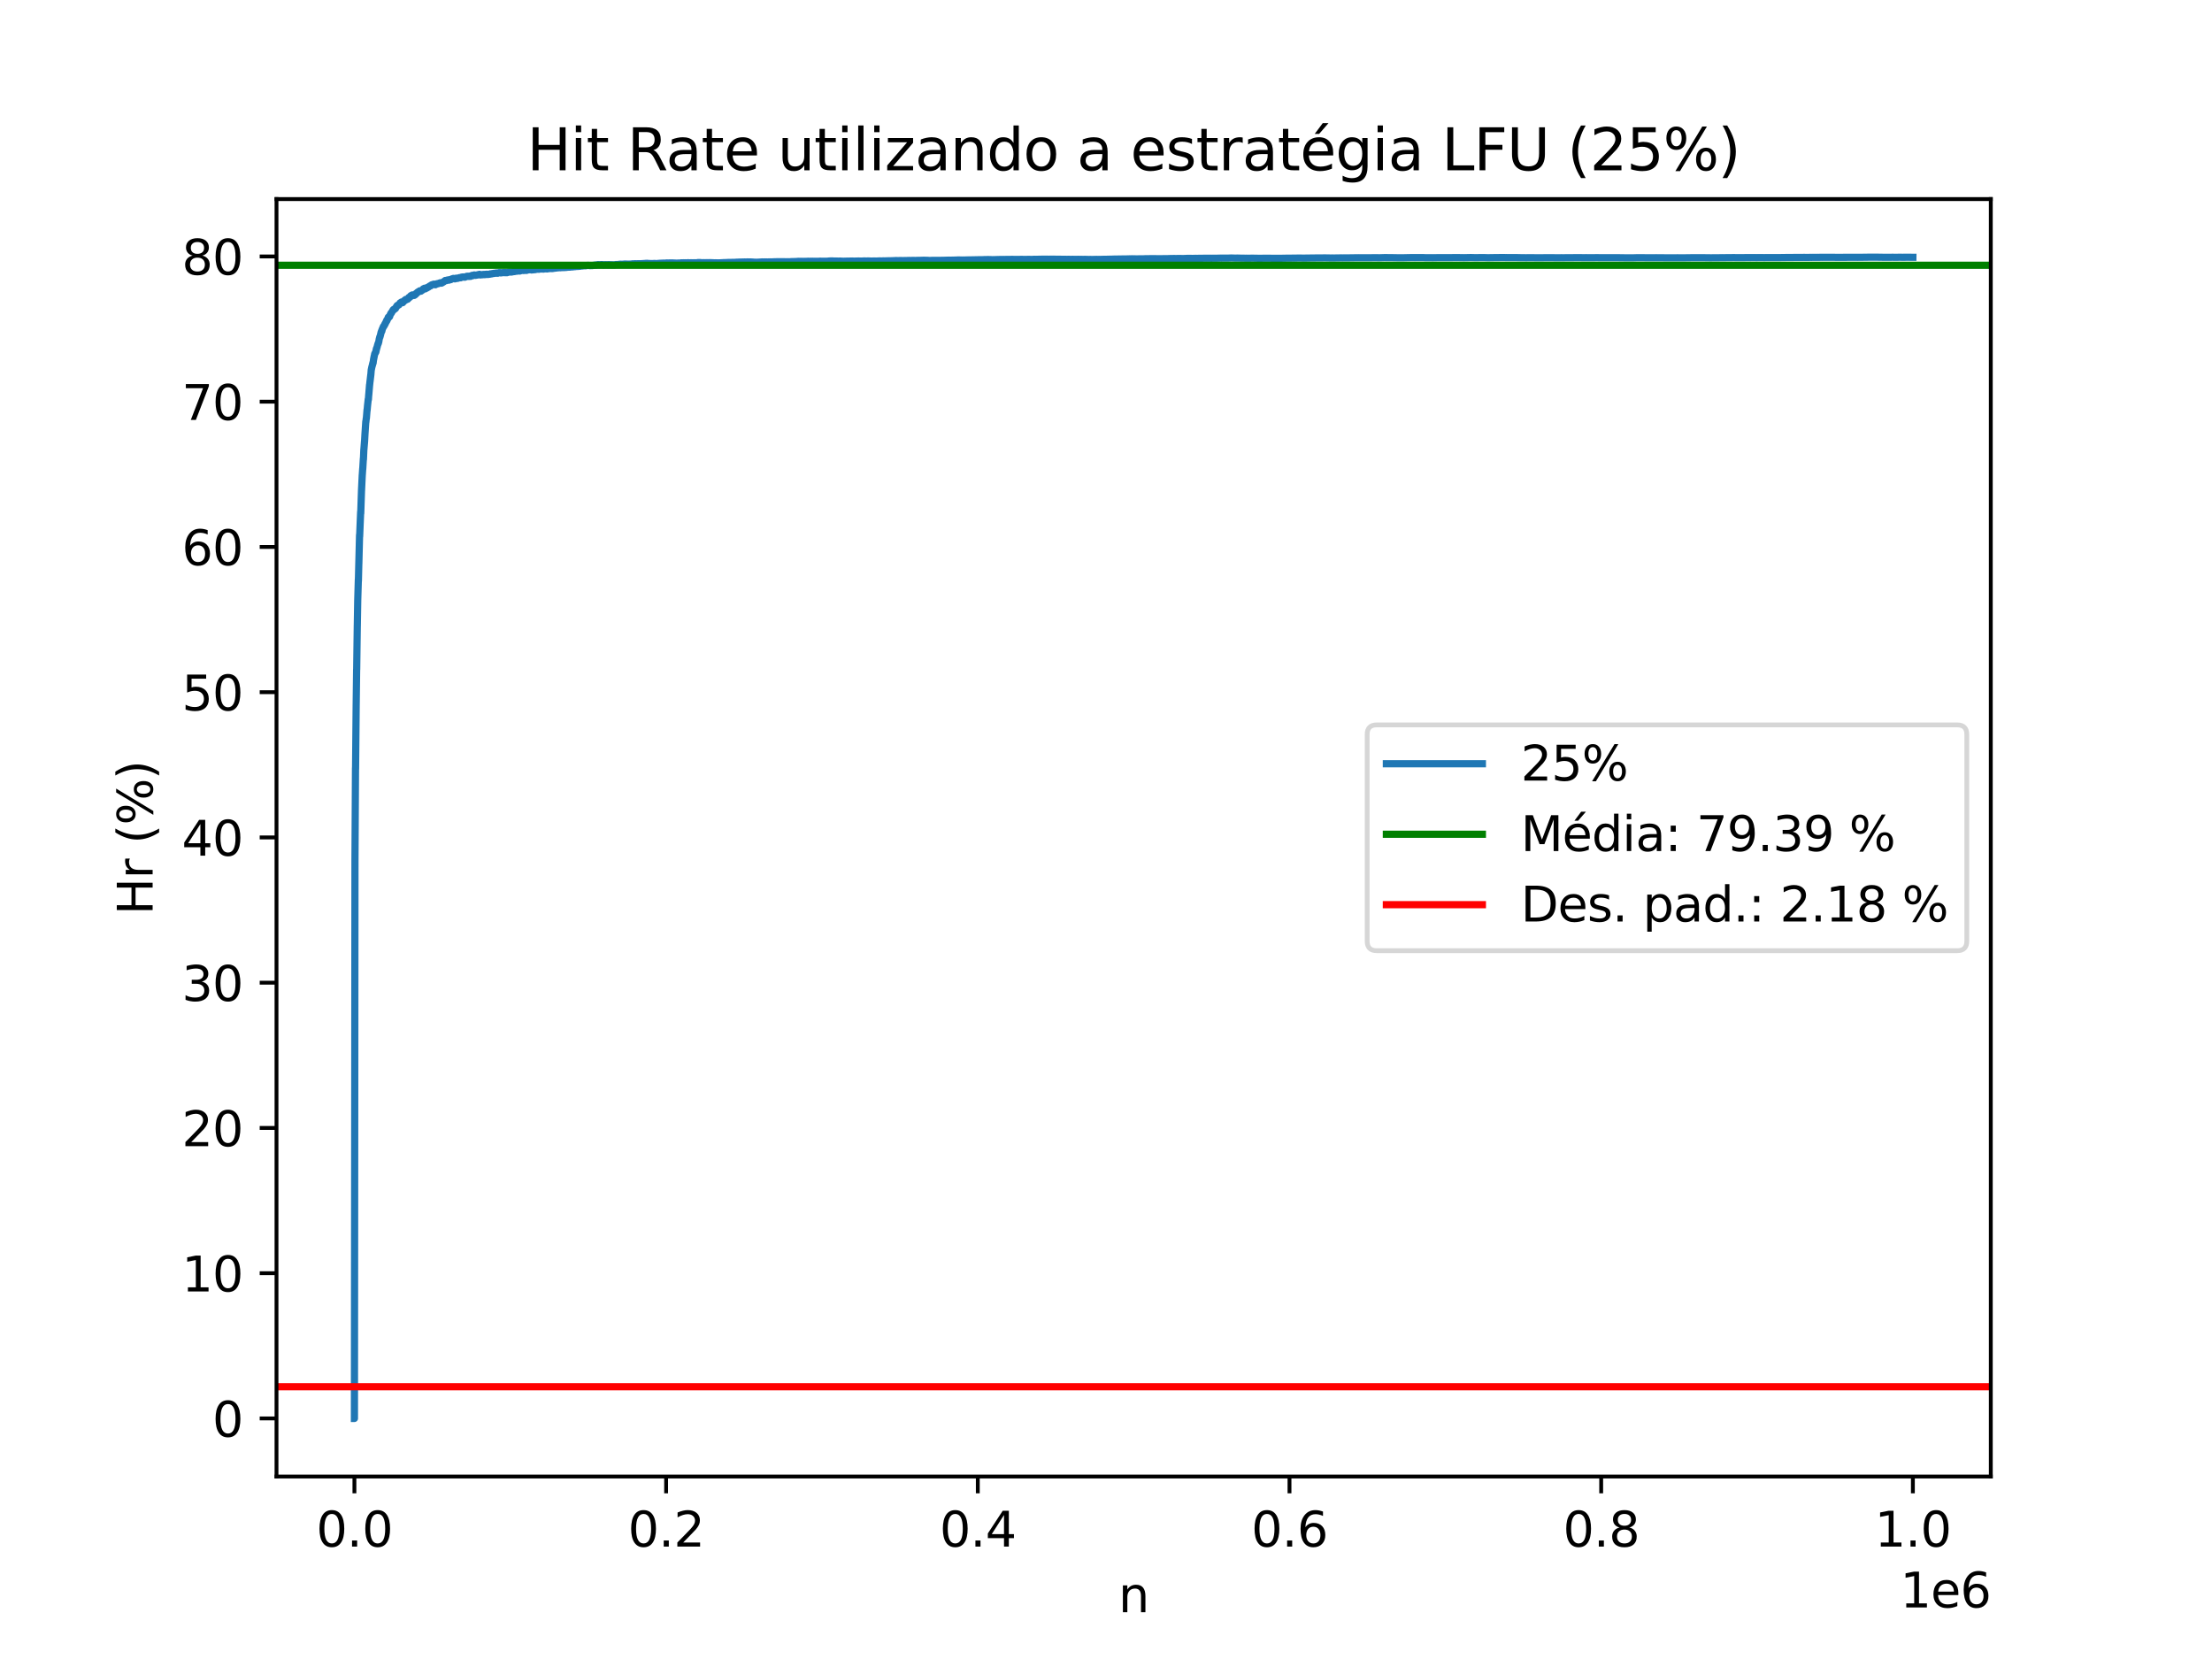 <?xml version="1.0" encoding="utf-8" standalone="no"?>
<!DOCTYPE svg PUBLIC "-//W3C//DTD SVG 1.1//EN"
  "http://www.w3.org/Graphics/SVG/1.1/DTD/svg11.dtd">
<svg xmlns:xlink="http://www.w3.org/1999/xlink" width="460.8pt" height="345.6pt" viewBox="0 0 460.8 345.6" xmlns="http://www.w3.org/2000/svg" version="1.1">
 <defs>
  <style type="text/css">*{stroke-linejoin: round; stroke-linecap: butt}</style>
 </defs>
 <g id="figure_1">
  <g id="patch_1">
   <path d="M 0 345.6 
L 460.8 345.6 
L 460.8 0 
L 0 0 
z
" style="fill: #ffffff"/>
  </g>
  <g id="axes_1">
   <g id="patch_2">
    <path d="M 57.6 307.584 
L 414.72 307.584 
L 414.72 41.472 
L 57.6 41.472 
z
" style="fill: #ffffff"/>
   </g>
   <g id="matplotlib.axis_1">
    <g id="xtick_1">
     <g id="line2d_1">
      <defs>
       <path id="m513865f5ad" d="M 0 0 
L 0 3.5 
" style="stroke: #000000; stroke-width: 0.8"/>
      </defs>
      <g>
       <use xlink:href="#m513865f5ad" x="73.832" y="307.584" style="stroke: #000000; stroke-width: 0.8"/>
      </g>
     </g>
     <g id="text_1">
      <!-- 0.0 -->
      <g transform="translate(65.881 322.182) scale(0.1 -0.1)">
       <defs>
        <path id="DejaVuSans-30" d="M 2034 4250 
Q 1547 4250 1301 3770 
Q 1056 3291 1056 2328 
Q 1056 1369 1301 889 
Q 1547 409 2034 409 
Q 2525 409 2770 889 
Q 3016 1369 3016 2328 
Q 3016 3291 2770 3770 
Q 2525 4250 2034 4250 
z
M 2034 4750 
Q 2819 4750 3233 4129 
Q 3647 3509 3647 2328 
Q 3647 1150 3233 529 
Q 2819 -91 2034 -91 
Q 1250 -91 836 529 
Q 422 1150 422 2328 
Q 422 3509 836 4129 
Q 1250 4750 2034 4750 
z
" transform="scale(0.016)"/>
        <path id="DejaVuSans-2e" d="M 684 794 
L 1344 794 
L 1344 0 
L 684 0 
L 684 794 
z
" transform="scale(0.016)"/>
       </defs>
       <use xlink:href="#DejaVuSans-30"/>
       <use xlink:href="#DejaVuSans-2e" x="63.623"/>
       <use xlink:href="#DejaVuSans-30" x="95.41"/>
      </g>
     </g>
    </g>
    <g id="xtick_2">
     <g id="line2d_2">
      <g>
       <use xlink:href="#m513865f5ad" x="138.763" y="307.584" style="stroke: #000000; stroke-width: 0.8"/>
      </g>
     </g>
     <g id="text_2">
      <!-- 0.2 -->
      <g transform="translate(130.812 322.182) scale(0.1 -0.1)">
       <defs>
        <path id="DejaVuSans-32" d="M 1228 531 
L 3431 531 
L 3431 0 
L 469 0 
L 469 531 
Q 828 903 1448 1529 
Q 2069 2156 2228 2338 
Q 2531 2678 2651 2914 
Q 2772 3150 2772 3378 
Q 2772 3750 2511 3984 
Q 2250 4219 1831 4219 
Q 1534 4219 1204 4116 
Q 875 4013 500 3803 
L 500 4441 
Q 881 4594 1212 4672 
Q 1544 4750 1819 4750 
Q 2544 4750 2975 4387 
Q 3406 4025 3406 3419 
Q 3406 3131 3298 2873 
Q 3191 2616 2906 2266 
Q 2828 2175 2409 1742 
Q 1991 1309 1228 531 
z
" transform="scale(0.016)"/>
       </defs>
       <use xlink:href="#DejaVuSans-30"/>
       <use xlink:href="#DejaVuSans-2e" x="63.623"/>
       <use xlink:href="#DejaVuSans-32" x="95.41"/>
      </g>
     </g>
    </g>
    <g id="xtick_3">
     <g id="line2d_3">
      <g>
       <use xlink:href="#m513865f5ad" x="203.694" y="307.584" style="stroke: #000000; stroke-width: 0.8"/>
      </g>
     </g>
     <g id="text_3">
      <!-- 0.4 -->
      <g transform="translate(195.743 322.182) scale(0.1 -0.1)">
       <defs>
        <path id="DejaVuSans-34" d="M 2419 4116 
L 825 1625 
L 2419 1625 
L 2419 4116 
z
M 2253 4666 
L 3047 4666 
L 3047 1625 
L 3713 1625 
L 3713 1100 
L 3047 1100 
L 3047 0 
L 2419 0 
L 2419 1100 
L 313 1100 
L 313 1709 
L 2253 4666 
z
" transform="scale(0.016)"/>
       </defs>
       <use xlink:href="#DejaVuSans-30"/>
       <use xlink:href="#DejaVuSans-2e" x="63.623"/>
       <use xlink:href="#DejaVuSans-34" x="95.41"/>
      </g>
     </g>
    </g>
    <g id="xtick_4">
     <g id="line2d_4">
      <g>
       <use xlink:href="#m513865f5ad" x="268.625" y="307.584" style="stroke: #000000; stroke-width: 0.8"/>
      </g>
     </g>
     <g id="text_4">
      <!-- 0.6 -->
      <g transform="translate(260.674 322.182) scale(0.1 -0.1)">
       <defs>
        <path id="DejaVuSans-36" d="M 2113 2584 
Q 1688 2584 1439 2293 
Q 1191 2003 1191 1497 
Q 1191 994 1439 701 
Q 1688 409 2113 409 
Q 2538 409 2786 701 
Q 3034 994 3034 1497 
Q 3034 2003 2786 2293 
Q 2538 2584 2113 2584 
z
M 3366 4563 
L 3366 3988 
Q 3128 4100 2886 4159 
Q 2644 4219 2406 4219 
Q 1781 4219 1451 3797 
Q 1122 3375 1075 2522 
Q 1259 2794 1537 2939 
Q 1816 3084 2150 3084 
Q 2853 3084 3261 2657 
Q 3669 2231 3669 1497 
Q 3669 778 3244 343 
Q 2819 -91 2113 -91 
Q 1303 -91 875 529 
Q 447 1150 447 2328 
Q 447 3434 972 4092 
Q 1497 4750 2381 4750 
Q 2619 4750 2861 4703 
Q 3103 4656 3366 4563 
z
" transform="scale(0.016)"/>
       </defs>
       <use xlink:href="#DejaVuSans-30"/>
       <use xlink:href="#DejaVuSans-2e" x="63.623"/>
       <use xlink:href="#DejaVuSans-36" x="95.41"/>
      </g>
     </g>
    </g>
    <g id="xtick_5">
     <g id="line2d_5">
      <g>
       <use xlink:href="#m513865f5ad" x="333.556" y="307.584" style="stroke: #000000; stroke-width: 0.8"/>
      </g>
     </g>
     <g id="text_5">
      <!-- 0.8 -->
      <g transform="translate(325.605 322.182) scale(0.1 -0.1)">
       <defs>
        <path id="DejaVuSans-38" d="M 2034 2216 
Q 1584 2216 1326 1975 
Q 1069 1734 1069 1313 
Q 1069 891 1326 650 
Q 1584 409 2034 409 
Q 2484 409 2743 651 
Q 3003 894 3003 1313 
Q 3003 1734 2745 1975 
Q 2488 2216 2034 2216 
z
M 1403 2484 
Q 997 2584 770 2862 
Q 544 3141 544 3541 
Q 544 4100 942 4425 
Q 1341 4750 2034 4750 
Q 2731 4750 3128 4425 
Q 3525 4100 3525 3541 
Q 3525 3141 3298 2862 
Q 3072 2584 2669 2484 
Q 3125 2378 3379 2068 
Q 3634 1759 3634 1313 
Q 3634 634 3220 271 
Q 2806 -91 2034 -91 
Q 1263 -91 848 271 
Q 434 634 434 1313 
Q 434 1759 690 2068 
Q 947 2378 1403 2484 
z
M 1172 3481 
Q 1172 3119 1398 2916 
Q 1625 2713 2034 2713 
Q 2441 2713 2670 2916 
Q 2900 3119 2900 3481 
Q 2900 3844 2670 4047 
Q 2441 4250 2034 4250 
Q 1625 4250 1398 4047 
Q 1172 3844 1172 3481 
z
" transform="scale(0.016)"/>
       </defs>
       <use xlink:href="#DejaVuSans-30"/>
       <use xlink:href="#DejaVuSans-2e" x="63.623"/>
       <use xlink:href="#DejaVuSans-38" x="95.41"/>
      </g>
     </g>
    </g>
    <g id="xtick_6">
     <g id="line2d_6">
      <g>
       <use xlink:href="#m513865f5ad" x="398.487" y="307.584" style="stroke: #000000; stroke-width: 0.8"/>
      </g>
     </g>
     <g id="text_6">
      <!-- 1.0 -->
      <g transform="translate(390.536 322.182) scale(0.1 -0.1)">
       <defs>
        <path id="DejaVuSans-31" d="M 794 531 
L 1825 531 
L 1825 4091 
L 703 3866 
L 703 4441 
L 1819 4666 
L 2450 4666 
L 2450 531 
L 3481 531 
L 3481 0 
L 794 0 
L 794 531 
z
" transform="scale(0.016)"/>
       </defs>
       <use xlink:href="#DejaVuSans-31"/>
       <use xlink:href="#DejaVuSans-2e" x="63.623"/>
       <use xlink:href="#DejaVuSans-30" x="95.41"/>
      </g>
     </g>
    </g>
    <g id="text_7">
     <!-- n -->
     <g transform="translate(232.991 335.861) scale(0.1 -0.1)">
      <defs>
       <path id="DejaVuSans-6e" d="M 3513 2113 
L 3513 0 
L 2938 0 
L 2938 2094 
Q 2938 2591 2744 2837 
Q 2550 3084 2163 3084 
Q 1697 3084 1428 2787 
Q 1159 2491 1159 1978 
L 1159 0 
L 581 0 
L 581 3500 
L 1159 3500 
L 1159 2956 
Q 1366 3272 1645 3428 
Q 1925 3584 2291 3584 
Q 2894 3584 3203 3211 
Q 3513 2838 3513 2113 
z
" transform="scale(0.016)"/>
      </defs>
      <use xlink:href="#DejaVuSans-6e"/>
     </g>
    </g>
    <g id="text_8">
     <!-- 1e6 -->
     <g transform="translate(395.842 334.861) scale(0.1 -0.1)">
      <defs>
       <path id="DejaVuSans-65" d="M 3597 1894 
L 3597 1613 
L 953 1613 
Q 991 1019 1311 708 
Q 1631 397 2203 397 
Q 2534 397 2845 478 
Q 3156 559 3463 722 
L 3463 178 
Q 3153 47 2828 -22 
Q 2503 -91 2169 -91 
Q 1331 -91 842 396 
Q 353 884 353 1716 
Q 353 2575 817 3079 
Q 1281 3584 2069 3584 
Q 2775 3584 3186 3129 
Q 3597 2675 3597 1894 
z
M 3022 2063 
Q 3016 2534 2758 2815 
Q 2500 3097 2075 3097 
Q 1594 3097 1305 2825 
Q 1016 2553 972 2059 
L 3022 2063 
z
" transform="scale(0.016)"/>
      </defs>
      <use xlink:href="#DejaVuSans-31"/>
      <use xlink:href="#DejaVuSans-65" x="63.623"/>
      <use xlink:href="#DejaVuSans-36" x="125.146"/>
     </g>
    </g>
   </g>
   <g id="matplotlib.axis_2">
    <g id="ytick_1">
     <g id="line2d_7">
      <defs>
       <path id="m71daf9bad2" d="M 0 0 
L -3.5 0 
" style="stroke: #000000; stroke-width: 0.8"/>
      </defs>
      <g>
       <use xlink:href="#m71daf9bad2" x="57.6" y="295.488" style="stroke: #000000; stroke-width: 0.8"/>
      </g>
     </g>
     <g id="text_9">
      <!-- 0 -->
      <g transform="translate(44.237 299.287) scale(0.1 -0.1)">
       <use xlink:href="#DejaVuSans-30"/>
      </g>
     </g>
    </g>
    <g id="ytick_2">
     <g id="line2d_8">
      <g>
       <use xlink:href="#m71daf9bad2" x="57.6" y="265.229" style="stroke: #000000; stroke-width: 0.8"/>
      </g>
     </g>
     <g id="text_10">
      <!-- 10 -->
      <g transform="translate(37.875 269.029) scale(0.1 -0.1)">
       <use xlink:href="#DejaVuSans-31"/>
       <use xlink:href="#DejaVuSans-30" x="63.623"/>
      </g>
     </g>
    </g>
    <g id="ytick_3">
     <g id="line2d_9">
      <g>
       <use xlink:href="#m71daf9bad2" x="57.6" y="234.971" style="stroke: #000000; stroke-width: 0.8"/>
      </g>
     </g>
     <g id="text_11">
      <!-- 20 -->
      <g transform="translate(37.875 238.77) scale(0.1 -0.1)">
       <use xlink:href="#DejaVuSans-32"/>
       <use xlink:href="#DejaVuSans-30" x="63.623"/>
      </g>
     </g>
    </g>
    <g id="ytick_4">
     <g id="line2d_10">
      <g>
       <use xlink:href="#m71daf9bad2" x="57.6" y="204.712" style="stroke: #000000; stroke-width: 0.8"/>
      </g>
     </g>
     <g id="text_12">
      <!-- 30 -->
      <g transform="translate(37.875 208.511) scale(0.1 -0.1)">
       <defs>
        <path id="DejaVuSans-33" d="M 2597 2516 
Q 3050 2419 3304 2112 
Q 3559 1806 3559 1356 
Q 3559 666 3084 287 
Q 2609 -91 1734 -91 
Q 1441 -91 1130 -33 
Q 819 25 488 141 
L 488 750 
Q 750 597 1062 519 
Q 1375 441 1716 441 
Q 2309 441 2620 675 
Q 2931 909 2931 1356 
Q 2931 1769 2642 2001 
Q 2353 2234 1838 2234 
L 1294 2234 
L 1294 2753 
L 1863 2753 
Q 2328 2753 2575 2939 
Q 2822 3125 2822 3475 
Q 2822 3834 2567 4026 
Q 2313 4219 1838 4219 
Q 1578 4219 1281 4162 
Q 984 4106 628 3988 
L 628 4550 
Q 988 4650 1302 4700 
Q 1616 4750 1894 4750 
Q 2613 4750 3031 4423 
Q 3450 4097 3450 3541 
Q 3450 3153 3228 2886 
Q 3006 2619 2597 2516 
z
" transform="scale(0.016)"/>
       </defs>
       <use xlink:href="#DejaVuSans-33"/>
       <use xlink:href="#DejaVuSans-30" x="63.623"/>
      </g>
     </g>
    </g>
    <g id="ytick_5">
     <g id="line2d_11">
      <g>
       <use xlink:href="#m71daf9bad2" x="57.6" y="174.453" style="stroke: #000000; stroke-width: 0.8"/>
      </g>
     </g>
     <g id="text_13">
      <!-- 40 -->
      <g transform="translate(37.875 178.253) scale(0.1 -0.1)">
       <use xlink:href="#DejaVuSans-34"/>
       <use xlink:href="#DejaVuSans-30" x="63.623"/>
      </g>
     </g>
    </g>
    <g id="ytick_6">
     <g id="line2d_12">
      <g>
       <use xlink:href="#m71daf9bad2" x="57.6" y="144.195" style="stroke: #000000; stroke-width: 0.8"/>
      </g>
     </g>
     <g id="text_14">
      <!-- 50 -->
      <g transform="translate(37.875 147.994) scale(0.1 -0.1)">
       <defs>
        <path id="DejaVuSans-35" d="M 691 4666 
L 3169 4666 
L 3169 4134 
L 1269 4134 
L 1269 2991 
Q 1406 3038 1543 3061 
Q 1681 3084 1819 3084 
Q 2600 3084 3056 2656 
Q 3513 2228 3513 1497 
Q 3513 744 3044 326 
Q 2575 -91 1722 -91 
Q 1428 -91 1123 -41 
Q 819 9 494 109 
L 494 744 
Q 775 591 1075 516 
Q 1375 441 1709 441 
Q 2250 441 2565 725 
Q 2881 1009 2881 1497 
Q 2881 1984 2565 2268 
Q 2250 2553 1709 2553 
Q 1456 2553 1204 2497 
Q 953 2441 691 2322 
L 691 4666 
z
" transform="scale(0.016)"/>
       </defs>
       <use xlink:href="#DejaVuSans-35"/>
       <use xlink:href="#DejaVuSans-30" x="63.623"/>
      </g>
     </g>
    </g>
    <g id="ytick_7">
     <g id="line2d_13">
      <g>
       <use xlink:href="#m71daf9bad2" x="57.6" y="113.936" style="stroke: #000000; stroke-width: 0.8"/>
      </g>
     </g>
     <g id="text_15">
      <!-- 60 -->
      <g transform="translate(37.875 117.735) scale(0.1 -0.1)">
       <use xlink:href="#DejaVuSans-36"/>
       <use xlink:href="#DejaVuSans-30" x="63.623"/>
      </g>
     </g>
    </g>
    <g id="ytick_8">
     <g id="line2d_14">
      <g>
       <use xlink:href="#m71daf9bad2" x="57.6" y="83.677" style="stroke: #000000; stroke-width: 0.8"/>
      </g>
     </g>
     <g id="text_16">
      <!-- 70 -->
      <g transform="translate(37.875 87.477) scale(0.1 -0.1)">
       <defs>
        <path id="DejaVuSans-37" d="M 525 4666 
L 3525 4666 
L 3525 4397 
L 1831 0 
L 1172 0 
L 2766 4134 
L 525 4134 
L 525 4666 
z
" transform="scale(0.016)"/>
       </defs>
       <use xlink:href="#DejaVuSans-37"/>
       <use xlink:href="#DejaVuSans-30" x="63.623"/>
      </g>
     </g>
    </g>
    <g id="ytick_9">
     <g id="line2d_15">
      <g>
       <use xlink:href="#m71daf9bad2" x="57.6" y="53.419" style="stroke: #000000; stroke-width: 0.8"/>
      </g>
     </g>
     <g id="text_17">
      <!-- 80 -->
      <g transform="translate(37.875 57.218) scale(0.1 -0.1)">
       <use xlink:href="#DejaVuSans-38"/>
       <use xlink:href="#DejaVuSans-30" x="63.623"/>
      </g>
     </g>
    </g>
    <g id="text_18">
     <!-- Hr (%) -->
     <g transform="translate(31.795 190.585) rotate(-90) scale(0.1 -0.1)">
      <defs>
       <path id="DejaVuSans-48" d="M 628 4666 
L 1259 4666 
L 1259 2753 
L 3553 2753 
L 3553 4666 
L 4184 4666 
L 4184 0 
L 3553 0 
L 3553 2222 
L 1259 2222 
L 1259 0 
L 628 0 
L 628 4666 
z
" transform="scale(0.016)"/>
       <path id="DejaVuSans-72" d="M 2631 2963 
Q 2534 3019 2420 3045 
Q 2306 3072 2169 3072 
Q 1681 3072 1420 2755 
Q 1159 2438 1159 1844 
L 1159 0 
L 581 0 
L 581 3500 
L 1159 3500 
L 1159 2956 
Q 1341 3275 1631 3429 
Q 1922 3584 2338 3584 
Q 2397 3584 2469 3576 
Q 2541 3569 2628 3553 
L 2631 2963 
z
" transform="scale(0.016)"/>
       <path id="DejaVuSans-20" transform="scale(0.016)"/>
       <path id="DejaVuSans-28" d="M 1984 4856 
Q 1566 4138 1362 3434 
Q 1159 2731 1159 2009 
Q 1159 1288 1364 580 
Q 1569 -128 1984 -844 
L 1484 -844 
Q 1016 -109 783 600 
Q 550 1309 550 2009 
Q 550 2706 781 3412 
Q 1013 4119 1484 4856 
L 1984 4856 
z
" transform="scale(0.016)"/>
       <path id="DejaVuSans-25" d="M 4653 2053 
Q 4381 2053 4226 1822 
Q 4072 1591 4072 1178 
Q 4072 772 4226 539 
Q 4381 306 4653 306 
Q 4919 306 5073 539 
Q 5228 772 5228 1178 
Q 5228 1588 5073 1820 
Q 4919 2053 4653 2053 
z
M 4653 2450 
Q 5147 2450 5437 2106 
Q 5728 1763 5728 1178 
Q 5728 594 5436 251 
Q 5144 -91 4653 -91 
Q 4153 -91 3862 251 
Q 3572 594 3572 1178 
Q 3572 1766 3864 2108 
Q 4156 2450 4653 2450 
z
M 1428 4353 
Q 1159 4353 1004 4120 
Q 850 3888 850 3481 
Q 850 3069 1003 2837 
Q 1156 2606 1428 2606 
Q 1700 2606 1854 2837 
Q 2009 3069 2009 3481 
Q 2009 3884 1853 4118 
Q 1697 4353 1428 4353 
z
M 4250 4750 
L 4750 4750 
L 1831 -91 
L 1331 -91 
L 4250 4750 
z
M 1428 4750 
Q 1922 4750 2215 4408 
Q 2509 4066 2509 3481 
Q 2509 2891 2217 2550 
Q 1925 2209 1428 2209 
Q 931 2209 642 2551 
Q 353 2894 353 3481 
Q 353 4063 643 4406 
Q 934 4750 1428 4750 
z
" transform="scale(0.016)"/>
       <path id="DejaVuSans-29" d="M 513 4856 
L 1013 4856 
Q 1481 4119 1714 3412 
Q 1947 2706 1947 2009 
Q 1947 1309 1714 600 
Q 1481 -109 1013 -844 
L 513 -844 
Q 928 -128 1133 580 
Q 1338 1288 1338 2009 
Q 1338 2731 1133 3434 
Q 928 4138 513 4856 
z
" transform="scale(0.016)"/>
      </defs>
      <use xlink:href="#DejaVuSans-48"/>
      <use xlink:href="#DejaVuSans-72" x="75.195"/>
      <use xlink:href="#DejaVuSans-20" x="116.309"/>
      <use xlink:href="#DejaVuSans-28" x="148.096"/>
      <use xlink:href="#DejaVuSans-25" x="187.109"/>
      <use xlink:href="#DejaVuSans-29" x="282.129"/>
     </g>
    </g>
   </g>
   <g id="line2d_16">
    <path d="M 73.833 295.488 
L 73.834 295.488 
L 73.946 179.309 
L 74.057 159.982 
L 74.069 160.219 
L 74.199 146.745 
L 74.199 146.877 
L 74.292 139.487 
L 74.303 139.496 
L 74.431 130.247 
L 74.432 130.426 
L 74.523 125.061 
L 74.651 120.711 
L 74.655 120.91 
L 74.658 121.052 
L 74.749 117.389 
L 74.75 117.408 
L 74.903 111.44 
L 74.754 117.433 
L 74.904 111.496 
L 74.918 111.781 
L 75.004 109.674 
L 75.131 106.627 
L 75.144 106.802 
L 75.147 106.941 
L 75.309 102.128 
L 75.461 98.973 
L 75.31 102.208 
L 75.462 98.991 
L 75.462 99.048 
L 75.559 97.614 
L 75.562 97.759 
L 75.698 95.502 
L 75.707 95.685 
L 75.707 95.72 
L 75.795 93.663 
L 75.799 93.714 
L 75.942 91.838 
L 75.801 93.714 
L 75.944 91.98 
L 75.945 92.012 
L 76.036 90.301 
L 76.037 90.317 
L 76.203 87.796 
L 76.204 87.853 
L 76.211 87.953 
L 76.306 87.105 
L 76.321 87.156 
L 76.462 85.381 
L 76.47 85.532 
L 76.562 84.512 
L 76.711 83.148 
L 76.712 83.166 
L 76.742 83.238 
L 76.81 82.249 
L 76.812 82.299 
L 76.984 80.183 
L 76.815 82.31 
L 76.991 80.243 
L 76.991 80.266 
L 77.089 79.342 
L 77.089 79.385 
L 77.24 78.078 
L 77.09 79.419 
L 77.247 78.114 
L 77.248 78.134 
L 77.338 77.025 
L 77.341 77.039 
L 77.477 76.386 
L 77.344 77.068 
L 77.479 76.402 
L 77.483 76.425 
L 77.583 75.994 
L 77.704 75.501 
L 77.587 76.077 
L 77.715 75.519 
L 77.725 75.627 
L 77.815 74.882 
L 77.952 74.176 
L 77.825 74.922 
L 77.956 74.236 
L 77.956 74.253 
L 78.057 73.71 
L 78.178 73.477 
L 78.059 73.726 
L 78.18 73.486 
L 78.184 73.56 
L 78.285 73.237 
L 78.286 73.241 
L 78.415 72.626 
L 78.298 73.333 
L 78.426 72.719 
L 78.432 72.755 
L 78.529 72.344 
L 78.537 72.374 
L 78.67 71.843 
L 78.676 71.87 
L 78.774 71.515 
L 78.792 71.593 
L 78.904 71.202 
L 78.904 71.216 
L 79.002 70.615 
L 79.002 70.629 
L 79.126 70.144 
L 79.142 70.185 
L 79.146 70.226 
L 79.245 69.841 
L 79.399 69.175 
L 79.247 69.882 
L 79.401 69.21 
L 79.417 69.252 
L 79.502 68.903 
L 79.504 68.92 
L 79.64 68.544 
L 79.544 68.995 
L 79.641 68.565 
L 79.646 68.59 
L 79.745 68.299 
L 79.746 68.32 
L 79.751 68.341 
L 79.85 68.034 
L 79.969 67.884 
L 79.907 68.059 
L 79.972 67.896 
L 79.982 67.949 
L 80.078 67.722 
L 80.202 67.441 
L 80.094 67.752 
L 80.212 67.447 
L 80.232 67.508 
L 80.293 67.29 
L 80.319 67.306 
L 80.321 67.306 
L 80.462 66.936 
L 80.48 67.018 
L 80.558 66.715 
L 80.568 66.765 
L 80.602 66.81 
L 80.695 66.583 
L 80.697 66.605 
L 80.793 66.318 
L 80.798 66.323 
L 80.892 66.074 
L 80.8 66.348 
L 80.921 66.206 
L 80.921 66.216 
L 80.993 66.01 
L 81.027 66.073 
L 81.143 65.927 
L 81.033 66.102 
L 81.151 65.947 
L 81.298 65.512 
L 81.159 65.97 
L 81.304 65.531 
L 81.313 65.541 
L 81.408 65.303 
L 81.529 65.124 
L 81.465 65.314 
L 81.535 65.152 
L 81.558 65.172 
L 81.639 65.012 
L 81.641 65.013 
L 81.78 64.756 
L 81.783 64.782 
L 81.875 64.575 
L 81.885 64.586 
L 81.993 64.455 
L 81.891 64.61 
L 82.01 64.464 
L 82.059 64.52 
L 82.113 64.443 
L 82.122 64.492 
L 82.237 64.299 
L 82.254 64.319 
L 82.273 64.329 
L 82.349 64.214 
L 82.361 64.217 
L 82.492 64.047 
L 82.39 64.269 
L 82.493 64.05 
L 82.495 64.077 
L 82.575 63.873 
L 82.599 63.917 
L 82.729 63.653 
L 82.599 63.923 
L 82.737 63.694 
L 82.74 63.72 
L 82.817 63.595 
L 82.847 63.669 
L 82.955 63.533 
L 82.975 63.543 
L 82.975 63.551 
L 83.042 63.465 
L 83.083 63.488 
L 83.216 63.319 
L 83.109 63.513 
L 83.217 63.324 
L 83.222 63.343 
L 83.32 63.135 
L 83.362 63.087 
L 83.425 63.166 
L 83.431 63.144 
L 83.438 63.163 
L 83.503 63.009 
L 83.536 63.008 
L 83.616 62.922 
L 83.655 62.952 
L 83.703 63.087 
L 83.767 62.981 
L 83.791 62.915 
L 83.864 63.03 
L 83.873 63.023 
L 83.887 63.057 
L 83.962 62.921 
L 83.981 62.953 
L 84.129 62.687 
L 84.131 62.689 
L 84.133 62.702 
L 84.235 62.632 
L 84.24 62.646 
L 84.283 62.556 
L 84.241 62.651 
L 84.359 62.598 
L 84.366 62.616 
L 84.463 62.467 
L 84.464 62.472 
L 84.511 62.379 
L 84.475 62.495 
L 84.577 62.461 
L 84.586 62.468 
L 84.658 62.366 
L 84.685 62.388 
L 84.789 62.33 
L 84.72 62.408 
L 84.803 62.343 
L 84.841 62.357 
L 84.871 62.274 
L 84.914 62.318 
L 85.031 62.124 
L 84.928 62.333 
L 85.053 62.144 
L 85.054 62.151 
L 85.155 61.967 
L 85.157 61.988 
L 85.275 61.944 
L 85.229 62.051 
L 85.276 61.947 
L 85.283 61.957 
L 85.345 61.839 
L 85.382 61.848 
L 85.504 61.716 
L 85.383 61.852 
L 85.514 61.728 
L 85.514 61.741 
L 85.59 61.59 
L 85.621 61.646 
L 85.673 61.714 
L 85.742 61.588 
L 85.748 61.614 
L 85.815 61.466 
L 85.848 61.488 
L 85.883 61.439 
L 85.917 61.547 
L 85.959 61.496 
L 85.961 61.507 
L 86.043 61.43 
L 86.068 61.46 
L 86.125 61.436 
L 86.15 61.522 
L 86.176 61.483 
L 86.199 61.545 
L 86.289 61.529 
L 86.29 61.538 
L 86.421 61.419 
L 86.436 61.445 
L 86.514 61.363 
L 86.529 61.368 
L 86.686 61.113 
L 86.531 61.376 
L 86.688 61.12 
L 86.701 61.151 
L 86.724 61.094 
L 86.798 61.108 
L 86.949 60.893 
L 86.8 61.113 
L 86.949 60.905 
L 86.952 60.916 
L 87.055 60.829 
L 87.056 60.831 
L 87.178 60.742 
L 87.183 60.759 
L 87.246 60.785 
L 87.287 60.695 
L 87.291 60.699 
L 87.293 60.717 
L 87.424 60.599 
L 87.451 60.645 
L 87.443 60.578 
L 87.537 60.634 
L 87.638 60.589 
L 87.558 60.662 
L 87.656 60.605 
L 87.698 60.655 
L 87.76 60.578 
L 87.767 60.59 
L 87.902 60.482 
L 87.907 60.495 
L 87.952 60.411 
L 88.011 60.436 
L 88.171 60.176 
L 88.175 60.19 
L 88.217 60.221 
L 88.186 60.167 
L 88.286 60.184 
L 88.422 60.047 
L 88.295 60.2 
L 88.426 60.058 
L 88.534 60.149 
L 88.541 60.131 
L 88.647 60.055 
L 88.582 60.184 
L 88.665 60.079 
L 88.68 60.099 
L 88.761 59.983 
L 88.772 60.008 
L 88.852 59.949 
L 88.774 60.024 
L 88.886 59.999 
L 88.89 60.024 
L 88.971 59.924 
L 88.994 59.945 
L 89.085 59.848 
L 89.013 59.949 
L 89.126 59.86 
L 89.128 59.871 
L 89.211 59.784 
L 89.233 59.791 
L 89.244 59.823 
L 89.371 59.683 
L 89.38 59.715 
L 89.469 59.61 
L 89.479 59.631 
L 89.606 59.553 
L 89.609 59.561 
L 89.699 59.564 
L 89.657 59.505 
L 89.718 59.54 
L 89.867 59.374 
L 89.869 59.384 
L 89.884 59.404 
L 89.976 59.318 
L 89.976 59.321 
L 90.057 59.292 
L 89.994 59.333 
L 90.092 59.313 
L 90.108 59.319 
L 90.17 59.268 
L 90.201 59.28 
L 90.289 59.215 
L 90.202 59.281 
L 90.325 59.239 
L 90.333 59.262 
L 90.423 59.192 
L 90.434 59.207 
L 90.454 59.25 
L 90.544 59.223 
L 90.622 59.318 
L 90.659 59.287 
L 90.774 59.232 
L 90.707 59.321 
L 90.783 59.249 
L 90.788 59.262 
L 90.878 59.183 
L 90.89 59.195 
L 90.982 59.115 
L 90.892 59.2 
L 91.015 59.154 
L 91.052 59.159 
L 91.121 59.087 
L 91.2 59.064 
L 91.139 59.094 
L 91.237 59.084 
L 91.262 59.11 
L 91.334 59.041 
L 91.346 59.057 
L 91.347 59.06 
L 91.475 59 
L 91.509 59.021 
L 91.574 58.952 
L 91.584 58.957 
L 91.708 58.917 
L 91.708 58.92 
L 91.806 58.961 
L 91.736 58.899 
L 91.822 58.951 
L 91.933 58.946 
L 91.843 58.987 
L 91.935 58.954 
L 91.959 58.989 
L 92.041 58.874 
L 92.134 58.869 
L 92.088 58.925 
L 92.151 58.889 
L 92.154 58.895 
L 92.229 58.782 
L 92.256 58.806 
L 92.396 58.688 
L 92.257 58.809 
L 92.398 58.709 
L 92.404 58.737 
L 92.494 58.621 
L 92.503 58.629 
L 92.649 58.523 
L 92.65 58.529 
L 92.743 58.429 
L 92.754 58.444 
L 92.874 58.413 
L 92.793 58.47 
L 92.877 58.418 
L 92.949 58.472 
L 92.991 58.454 
L 92.994 58.462 
L 93.125 58.389 
L 93.133 58.409 
L 93.231 58.326 
L 93.232 58.329 
L 93.332 58.328 
L 93.279 58.365 
L 93.345 58.337 
L 93.436 58.353 
L 93.41 58.309 
L 93.456 58.34 
L 93.583 58.268 
L 93.496 58.367 
L 93.589 58.283 
L 93.66 58.317 
L 93.612 58.277 
L 93.701 58.286 
L 93.714 58.292 
L 93.826 58.254 
L 93.843 58.267 
L 93.886 58.207 
L 93.937 58.243 
L 94.07 58.153 
L 94.079 58.158 
L 94.079 58.162 
L 94.177 58.079 
L 94.185 58.105 
L 94.31 58.058 
L 94.314 58.066 
L 94.321 58.076 
L 94.408 58.005 
L 94.42 58.007 
L 94.507 57.999 
L 94.429 58.019 
L 94.532 58.018 
L 94.595 58.069 
L 94.557 58.006 
L 94.645 58.034 
L 94.715 58.042 
L 94.683 58.085 
L 94.749 58.073 
L 94.806 58.09 
L 94.855 58.019 
L 94.961 57.975 
L 94.868 58.031 
L 94.975 58.007 
L 94.985 58.013 
L 95.081 57.942 
L 95.081 57.946 
L 95.181 57.964 
L 95.115 57.973 
L 95.189 57.971 
L 95.284 58.005 
L 95.232 57.955 
L 95.302 57.99 
L 95.305 57.996 
L 95.438 57.931 
L 95.445 57.95 
L 95.545 57.883 
L 95.671 57.852 
L 95.708 57.874 
L 95.772 57.822 
L 95.781 57.833 
L 95.893 57.832 
L 95.831 57.875 
L 95.895 57.839 
L 95.973 57.869 
L 96.003 57.814 
L 96.004 57.817 
L 96.005 57.819 
L 96.147 57.739 
L 96.24 57.761 
L 96.17 57.727 
L 96.26 57.751 
L 96.335 57.704 
L 96.384 57.73 
L 96.489 57.736 
L 96.455 57.694 
L 96.495 57.724 
L 96.556 57.693 
L 96.496 57.729 
L 96.614 57.716 
L 96.662 57.745 
L 96.711 57.703 
L 96.727 57.724 
L 96.818 57.715 
L 96.839 57.736 
L 96.874 57.741 
L 96.941 57.684 
L 96.947 57.697 
L 97.087 57.628 
L 97.088 57.63 
L 97.091 57.634 
L 97.181 57.571 
L 97.196 57.592 
L 97.205 57.613 
L 97.32 57.572 
L 97.43 57.588 
L 97.395 57.537 
L 97.433 57.584 
L 97.557 57.543 
L 97.438 57.59 
L 97.562 57.549 
L 97.635 57.582 
L 97.61 57.543 
L 97.673 57.545 
L 97.769 57.532 
L 97.683 57.56 
L 97.785 57.559 
L 97.799 57.579 
L 97.863 57.517 
L 97.894 57.536 
L 97.942 57.529 
L 97.967 57.575 
L 98.003 57.561 
L 98.028 57.571 
L 98.098 57.526 
L 98.111 57.528 
L 98.278 57.391 
L 98.28 57.392 
L 98.296 57.408 
L 98.354 57.36 
L 98.391 57.392 
L 98.492 57.399 
L 98.448 57.441 
L 98.504 57.407 
L 98.526 57.422 
L 98.61 57.36 
L 98.75 57.303 
L 98.611 57.361 
L 98.75 57.306 
L 98.852 57.306 
L 98.788 57.275 
L 98.86 57.297 
L 98.945 57.291 
L 98.892 57.315 
L 98.965 57.333 
L 99.07 57.36 
L 98.988 57.31 
L 99.079 57.351 
L 99.211 57.31 
L 99.081 57.359 
L 99.212 57.315 
L 99.228 57.333 
L 99.278 57.294 
L 99.323 57.312 
L 99.438 57.257 
L 99.326 57.316 
L 99.455 57.277 
L 99.457 57.285 
L 99.529 57.223 
L 99.566 57.261 
L 99.688 57.245 
L 99.576 57.274 
L 99.691 57.247 
L 99.691 57.25 
L 99.765 57.192 
L 99.798 57.204 
L 99.879 57.143 
L 99.918 57.201 
L 100.034 57.27 
L 100.037 57.269 
L 100.152 57.242 
L 100.054 57.276 
L 100.16 57.259 
L 100.173 57.268 
L 100.242 57.213 
L 100.268 57.226 
L 100.384 57.227 
L 100.272 57.233 
L 100.385 57.232 
L 100.494 57.226 
L 100.401 57.212 
L 100.496 57.222 
L 100.626 57.185 
L 100.511 57.237 
L 100.63 57.186 
L 100.712 57.217 
L 100.651 57.173 
L 100.743 57.201 
L 100.841 57.161 
L 100.744 57.202 
L 100.864 57.197 
L 100.939 57.221 
L 100.976 57.202 
L 101.11 57.151 
L 100.99 57.214 
L 101.113 57.162 
L 101.21 57.191 
L 101.225 57.164 
L 101.226 57.166 
L 101.351 57.147 
L 101.459 57.15 
L 101.386 57.124 
L 101.463 57.144 
L 101.501 57.133 
L 101.523 57.172 
L 101.574 57.167 
L 101.619 57.182 
L 101.594 57.142 
L 101.685 57.162 
L 101.819 57.131 
L 101.863 57.144 
L 101.894 57.117 
L 101.93 57.125 
L 102.027 57.093 
L 101.931 57.13 
L 102.053 57.119 
L 102.054 57.122 
L 102.148 57.042 
L 102.158 57.056 
L 102.262 57.048 
L 102.275 57.064 
L 102.34 57.069 
L 102.362 57.04 
L 102.386 57.059 
L 102.394 57.065 
L 102.532 57.002 
L 102.607 57.013 
L 102.568 56.985 
L 102.642 56.989 
L 102.77 56.962 
L 102.651 56.995 
L 102.771 56.971 
L 102.815 56.98 
L 102.871 56.934 
L 102.881 56.951 
L 102.991 56.924 
L 102.882 56.955 
L 103.005 56.944 
L 103.008 56.948 
L 103.107 56.905 
L 103.112 56.911 
L 103.229 56.903 
L 103.113 56.913 
L 103.233 56.912 
L 103.246 56.923 
L 103.339 56.875 
L 103.34 56.878 
L 103.42 56.858 
L 103.455 56.892 
L 103.537 56.925 
L 103.469 56.883 
L 103.569 56.909 
L 103.687 56.903 
L 103.57 56.913 
L 103.691 56.908 
L 103.712 56.917 
L 103.79 56.857 
L 103.796 56.856 
L 103.931 56.797 
L 103.801 56.861 
L 103.94 56.807 
L 104.047 56.806 
L 103.949 56.793 
L 104.051 56.798 
L 104.155 56.798 
L 104.053 56.801 
L 104.166 56.811 
L 104.279 56.83 
L 104.22 56.788 
L 104.28 56.826 
L 104.333 56.86 
L 104.399 56.836 
L 104.491 56.836 
L 104.427 56.821 
L 104.51 56.828 
L 104.646 56.791 
L 104.649 56.795 
L 104.734 56.813 
L 104.761 56.796 
L 104.766 56.8 
L 104.893 56.776 
L 104.902 56.793 
L 104.969 56.754 
L 105.003 56.759 
L 105.114 56.768 
L 105.01 56.767 
L 105.119 56.773 
L 105.198 56.81 
L 105.234 56.793 
L 105.328 56.777 
L 105.355 56.797 
L 105.429 56.815 
L 105.467 56.8 
L 105.478 56.812 
L 105.592 56.797 
L 105.62 56.812 
L 105.672 56.78 
L 105.701 56.78 
L 105.837 56.717 
L 105.851 56.727 
L 105.87 56.73 
L 105.92 56.688 
L 105.958 56.689 
L 106.091 56.66 
L 105.963 56.695 
L 106.094 56.663 
L 106.104 56.672 
L 106.176 56.639 
L 106.203 56.643 
L 106.251 56.679 
L 106.312 56.671 
L 106.359 56.679 
L 106.379 56.652 
L 106.423 56.66 
L 106.545 56.647 
L 106.433 56.673 
L 106.549 56.654 
L 106.591 56.672 
L 106.653 56.614 
L 106.656 56.62 
L 106.78 56.598 
L 106.669 56.63 
L 106.788 56.606 
L 106.898 56.608 
L 106.829 56.587 
L 106.899 56.605 
L 107.043 56.561 
L 106.901 56.607 
L 107.045 56.566 
L 107.147 56.583 
L 107.059 56.557 
L 107.157 56.57 
L 107.3 56.52 
L 107.161 56.579 
L 107.303 56.529 
L 107.305 56.535 
L 107.373 56.493 
L 107.413 56.512 
L 107.541 56.503 
L 107.423 56.519 
L 107.542 56.504 
L 107.596 56.51 
L 107.646 56.472 
L 107.651 56.48 
L 107.778 56.465 
L 107.652 56.481 
L 107.781 56.471 
L 107.781 56.473 
L 107.876 56.438 
L 107.889 56.442 
L 107.92 56.465 
L 108.021 56.428 
L 108.126 56.449 
L 108.057 56.403 
L 108.135 56.438 
L 108.239 56.443 
L 108.14 56.444 
L 108.252 56.453 
L 108.274 56.468 
L 108.347 56.415 
L 108.361 56.427 
L 108.503 56.393 
L 108.361 56.429 
L 108.503 56.395 
L 108.505 56.398 
L 108.6 56.354 
L 108.61 56.359 
L 108.749 56.331 
L 108.75 56.333 
L 108.779 56.345 
L 108.847 56.307 
L 108.858 56.31 
L 108.969 56.325 
L 108.872 56.327 
L 108.972 56.331 
L 109.046 56.351 
L 109.085 56.337 
L 109.21 56.337 
L 109.091 56.344 
L 109.211 56.339 
L 109.316 56.328 
L 109.255 56.321 
L 109.32 56.321 
L 109.461 56.29 
L 109.463 56.292 
L 109.58 56.332 
L 109.581 56.33 
L 109.695 56.309 
L 109.586 56.336 
L 109.713 56.323 
L 109.713 56.325 
L 109.804 56.25 
L 109.815 56.255 
L 109.933 56.194 
L 109.962 56.219 
L 110.009 56.234 
L 110.06 56.197 
L 110.071 56.197 
L 110.192 56.199 
L 110.072 56.198 
L 110.194 56.204 
L 110.246 56.2 
L 110.218 56.184 
L 110.303 56.184 
L 110.411 56.172 
L 110.305 56.186 
L 110.429 56.186 
L 110.539 56.19 
L 110.432 56.185 
L 110.542 56.188 
L 110.654 56.208 
L 110.547 56.193 
L 110.655 56.212 
L 110.735 56.24 
L 110.768 56.22 
L 110.769 56.223 
L 110.907 56.201 
L 110.949 56.221 
L 111.013 56.177 
L 111.016 56.186 
L 111.137 56.184 
L 111.018 56.192 
L 111.143 56.19 
L 111.248 56.194 
L 111.221 56.174 
L 111.254 56.188 
L 111.393 56.166 
L 111.395 56.167 
L 111.506 56.166 
L 111.43 56.159 
L 111.507 56.164 
L 111.668 56.111 
L 111.699 56.119 
L 111.772 56.075 
L 111.776 56.084 
L 111.804 56.102 
L 111.906 56.082 
L 112.004 56.087 
L 111.929 56.073 
L 112.019 56.084 
L 112.147 56.078 
L 112.026 56.09 
L 112.149 56.081 
L 112.261 56.095 
L 112.158 56.077 
L 112.263 56.091 
L 112.264 56.092 
L 112.413 56.057 
L 112.522 56.051 
L 112.452 56.041 
L 112.524 56.049 
L 112.525 56.052 
L 112.669 56.023 
L 112.772 56.03 
L 112.687 56.015 
L 112.782 56.024 
L 112.786 56.029 
L 112.906 56.032 
L 113.016 56.045 
L 112.935 56.013 
L 113.02 56.042 
L 113.128 56.032 
L 113.148 56.046 
L 113.23 56.058 
L 113.194 56.034 
L 113.26 56.047 
L 113.261 56.049 
L 113.417 56.007 
L 113.525 56.006 
L 113.426 56.002 
L 113.528 56.002 
L 113.658 55.985 
L 113.662 55.998 
L 113.776 56.012 
L 113.685 55.991 
L 113.777 56.011 
L 113.918 55.989 
L 113.779 56.017 
L 113.92 55.991 
L 113.988 56.026 
L 113.923 55.989 
L 114.032 55.993 
L 114.177 55.957 
L 114.036 55.999 
L 114.182 55.963 
L 114.29 55.971 
L 114.207 55.953 
L 114.295 55.966 
L 114.43 55.925 
L 114.442 55.942 
L 114.524 55.955 
L 114.479 55.929 
L 114.554 55.942 
L 114.681 55.931 
L 114.556 55.946 
L 114.687 55.939 
L 114.75 55.94 
L 114.783 55.909 
L 114.795 55.912 
L 114.903 55.945 
L 114.904 55.948 
L 115.004 55.957 
L 114.913 55.942 
L 115.017 55.953 
L 115.174 55.914 
L 115.175 55.915 
L 115.22 55.929 
L 115.187 55.909 
L 115.286 55.907 
L 115.433 55.875 
L 115.289 55.91 
L 115.436 55.881 
L 115.535 55.882 
L 115.476 55.873 
L 115.548 55.876 
L 115.709 55.826 
L 115.712 55.83 
L 115.813 55.84 
L 115.826 55.835 
L 115.969 55.816 
L 115.969 55.818 
L 115.99 55.824 
L 116.075 55.784 
L 116.076 55.785 
L 116.21 55.781 
L 116.077 55.787 
L 116.21 55.783 
L 116.281 55.791 
L 116.226 55.779 
L 116.321 55.771 
L 116.324 55.779 
L 116.455 55.769 
L 116.537 55.766 
L 116.559 55.751 
L 116.566 55.756 
L 116.681 55.773 
L 116.567 55.757 
L 116.685 55.776 
L 116.787 55.77 
L 116.703 55.763 
L 116.796 55.765 
L 116.945 55.732 
L 116.95 55.736 
L 117.039 55.75 
L 116.967 55.729 
L 117.062 55.736 
L 117.194 55.723 
L 117.2 55.732 
L 117.277 55.742 
L 117.215 55.725 
L 117.311 55.725 
L 117.43 55.735 
L 117.434 55.742 
L 117.472 55.746 
L 117.525 55.72 
L 117.543 55.722 
L 117.681 55.708 
L 117.544 55.723 
L 117.684 55.713 
L 117.767 55.726 
L 117.699 55.709 
L 117.795 55.702 
L 117.938 55.684 
L 117.94 55.686 
L 118.009 55.708 
L 118.053 55.688 
L 118.197 55.67 
L 118.054 55.689 
L 118.199 55.672 
L 118.306 55.665 
L 118.251 55.653 
L 118.309 55.66 
L 118.448 55.65 
L 118.312 55.664 
L 118.449 55.653 
L 118.518 55.659 
L 118.454 55.65 
L 118.56 55.648 
L 118.695 55.648 
L 118.561 55.649 
L 118.695 55.65 
L 118.716 55.653 
L 118.797 55.611 
L 118.801 55.613 
L 118.927 55.612 
L 118.802 55.616 
L 118.934 55.618 
L 119.042 55.612 
L 118.982 55.601 
L 119.046 55.611 
L 119.188 55.599 
L 119.188 55.602 
L 119.253 55.613 
L 119.19 55.602 
L 119.298 55.587 
L 119.443 55.571 
L 119.443 55.575 
L 119.449 55.58 
L 119.501 55.539 
L 119.552 55.549 
L 119.557 55.554 
L 119.686 55.552 
L 119.795 55.551 
L 119.752 55.539 
L 119.798 55.548 
L 119.799 55.549 
L 119.951 55.526 
L 120.014 55.494 
L 120.061 55.513 
L 120.062 55.514 
L 120.208 55.501 
L 120.307 55.503 
L 120.228 55.487 
L 120.32 55.498 
L 120.328 55.508 
L 120.464 55.49 
L 120.555 55.491 
L 120.519 55.475 
L 120.575 55.48 
L 120.72 55.466 
L 120.722 55.468 
L 120.829 55.47 
L 120.726 55.467 
L 120.834 55.465 
L 120.995 55.435 
L 120.998 55.438 
L 121.037 55.407 
L 121.103 55.409 
L 121.239 55.411 
L 121.239 55.411 
L 121.351 55.409 
L 121.264 55.401 
L 121.352 55.408 
L 121.52 55.37 
L 121.627 55.373 
L 121.632 55.368 
L 121.79 55.343 
L 121.899 55.349 
L 121.833 55.33 
L 121.903 55.347 
L 122.029 55.363 
L 121.911 55.364 
L 122.03 55.364 
L 122.03 55.366 
L 122.079 55.336 
L 122.137 55.334 
L 122.138 55.334 
L 122.307 55.295 
L 122.415 55.298 
L 122.315 55.289 
L 122.42 55.295 
L 122.563 55.286 
L 122.421 55.296 
L 122.565 55.289 
L 122.649 55.311 
L 122.573 55.281 
L 122.682 55.303 
L 122.809 55.314 
L 122.812 55.316 
L 122.928 55.334 
L 122.816 55.314 
L 122.929 55.334 
L 123.075 55.325 
L 123.187 55.323 
L 123.108 55.316 
L 123.188 55.322 
L 123.189 55.325 
L 123.329 55.323 
L 123.377 55.328 
L 123.336 55.318 
L 123.439 55.306 
L 123.595 55.284 
L 123.596 55.286 
L 123.675 55.28 
L 123.647 55.273 
L 123.706 55.269 
L 123.87 55.241 
L 123.961 55.234 
L 123.901 55.226 
L 123.98 55.224 
L 123.989 55.234 
L 124.124 55.221 
L 124.199 55.226 
L 124.127 55.22 
L 124.234 55.206 
L 124.402 55.168 
L 124.235 55.207 
L 124.403 55.172 
L 124.436 55.169 
L 124.509 55.139 
L 124.639 55.133 
L 124.647 55.144 
L 124.757 55.16 
L 124.65 55.142 
L 124.763 55.157 
L 124.913 55.146 
L 125.019 55.146 
L 125.026 55.144 
L 125.165 55.143 
L 125.167 55.147 
L 125.274 55.132 
L 125.203 55.123 
L 125.277 55.13 
L 125.418 55.126 
L 125.278 55.133 
L 125.421 55.129 
L 125.532 55.137 
L 125.536 55.132 
L 125.636 55.169 
L 125.536 55.134 
L 125.64 55.179 
L 125.753 55.18 
L 125.642 55.179 
L 125.754 55.179 
L 125.922 55.15 
L 126.031 55.148 
L 125.925 55.149 
L 126.035 55.144 
L 126.178 55.141 
L 126.179 55.143 
L 126.288 55.153 
L 126.294 55.15 
L 126.44 55.149 
L 126.553 55.162 
L 126.459 55.141 
L 126.556 55.159 
L 126.702 55.157 
L 126.702 55.159 
L 126.741 55.158 
L 126.796 55.127 
L 126.81 55.132 
L 126.811 55.133 
L 126.948 55.141 
L 127.048 55.166 
L 127.065 55.16 
L 127.067 55.162 
L 127.215 55.155 
L 127.32 55.171 
L 127.224 55.15 
L 127.33 55.162 
L 127.479 55.156 
L 127.331 55.164 
L 127.48 55.157 
L 127.596 55.167 
L 127.73 55.178 
L 127.598 55.171 
L 127.731 55.18 
L 127.835 55.175 
L 127.744 55.176 
L 127.843 55.171 
L 127.982 55.175 
L 127.844 55.172 
L 127.984 55.178 
L 128.03 55.184 
L 128.095 55.163 
L 128.283 55.116 
L 128.388 55.129 
L 128.291 55.113 
L 128.397 55.122 
L 128.556 55.107 
L 128.556 55.108 
L 128.65 55.116 
L 128.67 55.107 
L 128.817 55.106 
L 128.817 55.108 
L 128.906 55.07 
L 128.923 55.072 
L 129.084 55.053 
L 129.085 55.055 
L 129.176 55.06 
L 129.092 55.053 
L 129.196 55.044 
L 129.343 55.045 
L 129.343 55.046 
L 129.459 55.054 
L 129.459 55.054 
L 129.615 55.046 
L 129.697 55.058 
L 129.728 55.041 
L 129.879 55.037 
L 129.879 55.039 
L 129.98 55.026 
L 129.906 55.025 
L 129.989 55.02 
L 129.991 55.022 
L 130.15 55.007 
L 130.266 55.032 
L 130.179 54.998 
L 130.269 55.029 
L 130.43 55.015 
L 130.542 55.019 
L 130.443 55.012 
L 130.544 55.016 
L 130.69 55.021 
L 130.807 55.038 
L 130.703 55.016 
L 130.808 55.038 
L 130.966 55.027 
L 130.81 55.039 
L 130.966 55.029 
L 130.975 55.027 
L 131.08 55.029 
L 131.229 55.031 
L 131.284 55.027 
L 131.245 55.025 
L 131.337 55.006 
L 131.34 55.011 
L 131.482 55.011 
L 131.557 55.005 
L 131.591 54.988 
L 131.591 54.989 
L 131.755 54.973 
L 131.859 54.974 
L 131.793 54.954 
L 131.869 54.97 
L 132.025 54.965 
L 132.102 54.968 
L 132.136 54.949 
L 132.291 54.945 
L 132.407 54.952 
L 132.301 54.936 
L 132.407 54.952 
L 132.558 54.949 
L 132.559 54.952 
L 132.648 54.963 
L 132.674 54.953 
L 132.676 54.957 
L 132.839 54.939 
L 132.952 54.936 
L 132.952 54.936 
L 133.095 54.944 
L 133.095 54.946 
L 133.206 54.942 
L 133.105 54.942 
L 133.208 54.94 
L 133.357 54.943 
L 133.358 54.944 
L 133.449 54.951 
L 133.472 54.943 
L 133.635 54.929 
L 133.636 54.931 
L 133.744 54.931 
L 133.68 54.92 
L 133.749 54.927 
L 133.922 54.908 
L 134.036 54.911 
L 134.037 54.91 
L 134.037 54.911 
L 134.207 54.894 
L 134.311 54.892 
L 134.22 54.886 
L 134.319 54.887 
L 134.483 54.875 
L 134.483 54.876 
L 134.592 54.868 
L 134.531 54.86 
L 134.595 54.866 
L 134.757 54.859 
L 134.872 54.863 
L 134.778 54.852 
L 134.872 54.863 
L 135.01 54.879 
L 135.011 54.88 
L 135.126 54.891 
L 135.018 54.877 
L 135.128 54.89 
L 135.281 54.892 
L 135.391 54.901 
L 135.305 54.884 
L 135.397 54.899 
L 135.541 54.905 
L 135.398 54.901 
L 135.543 54.909 
L 135.655 54.917 
L 135.658 54.914 
L 135.828 54.902 
L 135.944 54.913 
L 135.945 54.913 
L 135.947 54.916 
L 136.115 54.899 
L 136.124 54.895 
L 136.228 54.89 
L 136.393 54.881 
L 136.494 54.905 
L 136.4 54.878 
L 136.513 54.899 
L 136.655 54.904 
L 136.66 54.909 
L 136.767 54.905 
L 136.664 54.908 
L 136.773 54.902 
L 136.935 54.895 
L 136.776 54.907 
L 136.936 54.896 
L 137.045 54.884 
L 136.939 54.895 
L 137.047 54.882 
L 137.223 54.863 
L 137.224 54.864 
L 137.308 54.871 
L 137.337 54.859 
L 137.504 54.851 
L 137.615 54.843 
L 137.537 54.839 
L 137.616 54.842 
L 137.782 54.835 
L 137.874 54.844 
L 137.786 54.833 
L 137.896 54.833 
L 137.897 54.834 
L 138.057 54.831 
L 138.092 54.83 
L 138.07 54.826 
L 138.165 54.809 
L 138.313 54.818 
L 138.166 54.81 
L 138.314 54.82 
L 138.481 54.814 
L 138.595 54.813 
L 138.595 54.813 
L 138.597 54.816 
L 138.75 54.818 
L 138.75 54.819 
L 138.832 54.782 
L 138.857 54.789 
L 139.019 54.787 
L 139.136 54.798 
L 139.047 54.778 
L 139.137 54.797 
L 139.137 54.798 
L 139.303 54.791 
L 139.414 54.782 
L 139.416 54.781 
L 139.57 54.785 
L 139.57 54.786 
L 139.682 54.786 
L 139.685 54.784 
L 139.843 54.779 
L 139.846 54.785 
L 139.961 54.786 
L 139.961 54.786 
L 140.136 54.773 
L 140.255 54.791 
L 140.256 54.789 
L 140.412 54.792 
L 140.413 54.794 
L 140.529 54.803 
L 140.419 54.791 
L 140.53 54.801 
L 140.676 54.809 
L 140.679 54.814 
L 140.773 54.816 
L 140.687 54.811 
L 140.792 54.81 
L 140.794 54.812 
L 140.947 54.818 
L 141.066 54.835 
L 141.067 54.834 
L 141.276 54.793 
L 141.383 54.803 
L 141.392 54.798 
L 141.553 54.801 
L 141.664 54.793 
L 141.665 54.792 
L 141.666 54.794 
L 141.857 54.767 
L 141.969 54.76 
L 141.887 54.758 
L 141.97 54.76 
L 142.136 54.759 
L 142.25 54.764 
L 142.253 54.763 
L 142.435 54.747 
L 142.435 54.748 
L 142.537 54.765 
L 142.445 54.745 
L 142.552 54.755 
L 142.716 54.756 
L 142.829 54.749 
L 142.747 54.748 
L 142.83 54.749 
L 142.983 54.752 
L 142.986 54.757 
L 143.088 54.755 
L 143.099 54.75 
L 143.28 54.736 
L 143.391 54.738 
L 143.284 54.735 
L 143.395 54.735 
L 143.545 54.748 
L 143.396 54.735 
L 143.545 54.749 
L 143.662 54.76 
L 143.663 54.759 
L 143.847 54.744 
L 143.959 54.748 
L 143.963 54.745 
L 143.963 54.746 
L 144.129 54.746 
L 144.246 54.751 
L 144.246 54.75 
L 144.415 54.75 
L 144.498 54.751 
L 144.418 54.749 
L 144.528 54.741 
L 144.689 54.747 
L 144.529 54.742 
L 144.689 54.748 
L 144.8 54.746 
L 144.803 54.743 
L 144.969 54.744 
L 144.969 54.745 
L 145.078 54.753 
L 145.086 54.749 
L 145.087 54.751 
L 145.286 54.722 
L 145.395 54.704 
L 145.369 54.696 
L 145.396 54.703 
L 145.573 54.694 
L 145.574 54.695 
L 145.683 54.696 
L 145.576 54.694 
L 145.689 54.693 
L 145.858 54.694 
L 145.979 54.714 
L 145.979 54.713 
L 146.134 54.727 
L 146.242 54.736 
L 146.251 54.731 
L 146.418 54.732 
L 146.252 54.732 
L 146.418 54.733 
L 146.484 54.743 
L 146.53 54.719 
L 146.691 54.727 
L 146.805 54.727 
L 146.807 54.726 
L 146.98 54.725 
L 147.092 54.727 
L 147.096 54.725 
L 147.098 54.727 
L 147.273 54.72 
L 147.388 54.726 
L 147.39 54.724 
L 147.553 54.732 
L 147.665 54.722 
L 147.574 54.722 
L 147.666 54.721 
L 147.844 54.714 
L 147.845 54.715 
L 147.954 54.72 
L 147.961 54.715 
L 148.123 54.724 
L 148.242 54.739 
L 148.243 54.738 
L 148.421 54.734 
L 148.541 54.748 
L 148.438 54.728 
L 148.542 54.747 
L 148.716 54.746 
L 148.838 54.765 
L 148.838 54.765 
L 149.03 54.749 
L 149.145 54.748 
L 149.146 54.747 
L 149.147 54.75 
L 149.31 54.755 
L 149.425 54.758 
L 149.427 54.756 
L 149.584 54.77 
L 149.691 54.765 
L 149.697 54.76 
L 149.874 54.758 
L 149.985 54.755 
L 149.989 54.752 
L 149.99 54.754 
L 150.174 54.744 
L 150.274 54.744 
L 150.288 54.737 
L 150.464 54.737 
L 150.575 54.724 
L 150.576 54.723 
L 150.768 54.707 
L 150.769 54.71 
L 150.884 54.709 
L 150.885 54.709 
L 151.054 54.714 
L 151.159 54.702 
L 151.068 54.706 
L 151.166 54.699 
L 151.346 54.695 
L 151.346 54.696 
L 151.459 54.694 
L 151.462 54.692 
L 151.667 54.67 
L 151.667 54.671 
L 151.782 54.674 
L 151.784 54.672 
L 151.964 54.671 
L 152.077 54.677 
L 151.975 54.665 
L 152.082 54.675 
L 152.269 54.668 
L 152.376 54.675 
L 152.386 54.669 
L 152.591 54.648 
L 152.698 54.66 
L 152.71 54.655 
L 152.889 54.653 
L 152.89 54.654 
L 153.008 54.658 
L 153.008 54.658 
L 153.211 54.64 
L 153.32 54.636 
L 153.325 54.633 
L 153.521 54.621 
L 153.617 54.631 
L 153.637 54.622 
L 153.832 54.612 
L 153.946 54.61 
L 153.948 54.608 
L 154.146 54.595 
L 154.261 54.596 
L 154.263 54.595 
L 154.443 54.594 
L 154.444 54.595 
L 154.558 54.591 
L 154.448 54.593 
L 154.559 54.59 
L 154.741 54.59 
L 154.857 54.587 
L 154.857 54.587 
L 155.056 54.576 
L 155.173 54.576 
L 155.351 54.58 
L 155.468 54.583 
L 155.469 54.584 
L 155.679 54.562 
L 155.797 54.574 
L 155.682 54.561 
L 155.799 54.572 
L 155.98 54.575 
L 156.097 54.576 
L 156.287 54.572 
L 156.403 54.573 
L 156.404 54.572 
L 156.574 54.584 
L 156.689 54.588 
L 156.692 54.586 
L 156.693 54.588 
L 156.865 54.595 
L 156.99 54.619 
L 156.99 54.618 
L 157.168 54.625 
L 157.264 54.63 
L 157.285 54.622 
L 157.287 54.626 
L 157.452 54.636 
L 157.566 54.635 
L 157.569 54.633 
L 157.767 54.625 
L 157.884 54.627 
L 157.885 54.627 
L 158.089 54.612 
L 158.089 54.613 
L 158.203 54.604 
L 158.204 54.604 
L 158.412 54.589 
L 158.524 54.586 
L 158.419 54.586 
L 158.528 54.584 
L 158.744 54.563 
L 158.861 54.566 
L 158.862 54.565 
L 159.042 54.569 
L 159.043 54.571 
L 159.15 54.583 
L 159.162 54.575 
L 159.37 54.563 
L 159.49 54.57 
L 159.686 54.564 
L 159.686 54.565 
L 159.809 54.587 
L 159.811 54.585 
L 160.02 54.571 
L 160.028 54.567 
L 160.135 54.564 
L 160.319 54.568 
L 160.424 54.56 
L 160.337 54.56 
L 160.432 54.555 
L 160.613 54.562 
L 160.732 54.569 
L 160.733 54.569 
L 160.943 54.555 
L 161.05 54.548 
L 161.057 54.544 
L 161.255 54.539 
L 161.255 54.539 
L 161.372 54.539 
L 161.373 54.539 
L 161.567 54.538 
L 161.672 54.536 
L 161.682 54.53 
L 161.897 54.515 
L 162.017 54.525 
L 161.901 54.513 
L 162.018 54.524 
L 162.209 54.525 
L 162.325 54.521 
L 162.326 54.52 
L 162.523 54.517 
L 162.641 54.518 
L 162.832 54.52 
L 162.949 54.52 
L 162.836 54.519 
L 162.95 54.519 
L 163.13 54.527 
L 163.131 54.528 
L 163.243 54.524 
L 163.247 54.521 
L 163.432 54.528 
L 163.549 54.528 
L 163.55 54.528 
L 163.724 54.542 
L 163.836 54.536 
L 163.839 54.533 
L 164.05 54.523 
L 164.168 54.535 
L 164.172 54.532 
L 164.375 54.527 
L 164.497 54.536 
L 164.735 54.507 
L 164.853 54.504 
L 165.053 54.502 
L 165.169 54.499 
L 165.17 54.498 
L 165.373 54.495 
L 165.489 54.487 
L 165.693 54.484 
L 165.806 54.484 
L 165.81 54.482 
L 166.034 54.466 
L 166.147 54.455 
L 166.148 54.454 
L 166.368 54.441 
L 166.485 54.449 
L 166.49 54.447 
L 166.686 54.449 
L 166.806 54.455 
L 166.807 54.454 
L 167.012 54.451 
L 167.012 54.452 
L 167.127 54.453 
L 167.131 54.451 
L 167.322 54.458 
L 167.436 54.456 
L 167.439 54.454 
L 167.647 54.448 
L 167.648 54.449 
L 167.766 54.45 
L 167.767 54.45 
L 167.968 54.451 
L 168.075 54.445 
L 168.083 54.44 
L 168.302 54.429 
L 168.302 54.43 
L 168.417 54.43 
L 168.313 54.424 
L 168.42 54.428 
L 168.604 54.439 
L 168.605 54.439 
L 168.722 54.439 
L 168.723 54.438 
L 168.942 54.428 
L 169.064 54.436 
L 169.064 54.436 
L 169.284 54.425 
L 169.405 54.433 
L 169.406 54.432 
L 169.614 54.43 
L 169.736 54.44 
L 169.737 54.439 
L 169.948 54.435 
L 170.069 54.438 
L 170.069 54.438 
L 170.269 54.442 
L 170.387 54.444 
L 170.28 54.437 
L 170.389 54.443 
L 170.619 54.427 
L 170.73 54.417 
L 170.734 54.415 
L 170.946 54.411 
L 170.946 54.411 
L 171.068 54.421 
L 171.069 54.42 
L 171.276 54.421 
L 171.392 54.421 
L 171.395 54.419 
L 171.597 54.423 
L 171.716 54.42 
L 171.923 54.42 
L 172.046 54.433 
L 172.047 54.432 
L 172.281 54.417 
L 172.396 54.418 
L 172.4 54.415 
L 172.663 54.381 
L 172.779 54.377 
L 172.781 54.376 
L 173.018 54.359 
L 173.138 54.364 
L 173.139 54.364 
L 173.371 54.351 
L 173.501 54.378 
L 173.502 54.377 
L 173.709 54.38 
L 173.829 54.381 
L 173.829 54.381 
L 174.027 54.389 
L 174.141 54.38 
L 174.143 54.378 
L 174.34 54.388 
L 174.461 54.391 
L 174.658 54.401 
L 174.775 54.398 
L 174.776 54.398 
L 175.016 54.38 
L 175.016 54.381 
L 175.143 54.398 
L 175.144 54.398 
L 175.333 54.412 
L 175.454 54.414 
L 175.454 54.414 
L 175.66 54.418 
L 175.779 54.424 
L 175.782 54.422 
L 176.009 54.412 
L 176.01 54.414 
L 176.13 54.411 
L 176.355 54.403 
L 176.356 54.404 
L 176.476 54.404 
L 176.477 54.404 
L 176.696 54.401 
L 176.817 54.41 
L 176.82 54.408 
L 177.066 54.389 
L 177.183 54.382 
L 177.184 54.381 
L 177.393 54.385 
L 177.393 54.386 
L 177.511 54.38 
L 177.511 54.379 
L 177.712 54.39 
L 177.835 54.399 
L 177.836 54.398 
L 178.04 54.406 
L 178.156 54.394 
L 178.156 54.394 
L 178.379 54.391 
L 178.5 54.393 
L 178.5 54.393 
L 178.748 54.376 
L 178.866 54.369 
L 179.057 54.386 
L 179.179 54.391 
L 179.18 54.39 
L 179.405 54.387 
L 179.528 54.396 
L 179.53 54.395 
L 179.786 54.374 
L 179.889 54.365 
L 179.901 54.359 
L 180.121 54.359 
L 180.244 54.368 
L 180.246 54.367 
L 180.449 54.378 
L 180.568 54.375 
L 180.569 54.375 
L 180.813 54.36 
L 180.814 54.361 
L 180.934 54.362 
L 180.935 54.361 
L 181.141 54.371 
L 181.265 54.378 
L 181.471 54.387 
L 181.594 54.393 
L 181.595 54.392 
L 181.843 54.379 
L 181.963 54.378 
L 181.964 54.378 
L 182.197 54.373 
L 182.322 54.38 
L 182.54 54.383 
L 182.54 54.384 
L 182.658 54.377 
L 182.659 54.376 
L 182.897 54.369 
L 183.016 54.364 
L 183.017 54.364 
L 183.261 54.353 
L 183.379 54.356 
L 183.383 54.354 
L 183.585 54.368 
L 183.707 54.367 
L 183.982 54.341 
L 184.105 54.346 
L 184.106 54.346 
L 184.322 54.352 
L 184.441 54.349 
L 184.443 54.349 
L 184.701 54.332 
L 184.823 54.337 
L 184.825 54.336 
L 185.075 54.324 
L 185.199 54.329 
L 185.423 54.331 
L 185.542 54.325 
L 185.543 54.325 
L 185.789 54.316 
L 185.914 54.322 
L 185.914 54.322 
L 186.186 54.299 
L 186.306 54.297 
L 186.306 54.296 
L 186.564 54.282 
L 186.682 54.275 
L 186.683 54.274 
L 186.888 54.288 
L 186.889 54.289 
L 187.006 54.284 
L 187.008 54.283 
L 187.234 54.286 
L 187.351 54.28 
L 187.353 54.279 
L 187.583 54.28 
L 187.7 54.27 
L 187.701 54.269 
L 187.909 54.283 
L 188.036 54.293 
L 188.036 54.293 
L 188.286 54.282 
L 188.287 54.284 
L 188.406 54.276 
L 188.645 54.273 
L 188.77 54.279 
L 188.771 54.278 
L 189.028 54.267 
L 189.149 54.267 
L 189.15 54.266 
L 189.407 54.255 
L 189.529 54.263 
L 189.533 54.261 
L 189.766 54.263 
L 189.885 54.26 
L 189.887 54.259 
L 190.141 54.249 
L 190.141 54.249 
L 190.263 54.249 
L 190.264 54.249 
L 190.488 54.256 
L 190.616 54.264 
L 190.873 54.254 
L 190.993 54.249 
L 190.994 54.249 
L 191.257 54.236 
L 191.379 54.236 
L 191.38 54.236 
L 191.606 54.242 
L 191.727 54.241 
L 191.729 54.24 
L 192.003 54.222 
L 192.126 54.226 
L 192.128 54.225 
L 192.394 54.212 
L 192.517 54.217 
L 192.52 54.216 
L 192.75 54.222 
L 192.875 54.223 
L 193.113 54.225 
L 193.239 54.233 
L 193.24 54.233 
L 193.45 54.249 
L 193.577 54.259 
L 193.578 54.258 
L 193.814 54.262 
L 193.929 54.249 
L 193.931 54.248 
L 194.179 54.244 
L 194.179 54.245 
L 194.302 54.246 
L 194.303 54.245 
L 194.552 54.243 
L 194.675 54.241 
L 194.928 54.237 
L 195.054 54.241 
L 195.054 54.241 
L 195.3 54.241 
L 195.418 54.239 
L 195.422 54.237 
L 195.665 54.239 
L 195.795 54.25 
L 196.08 54.231 
L 196.206 54.235 
L 196.475 54.224 
L 196.602 54.229 
L 196.877 54.216 
L 197.002 54.216 
L 197.277 54.202 
L 197.4 54.2 
L 197.659 54.196 
L 197.785 54.198 
L 198.022 54.204 
L 198.144 54.2 
L 198.41 54.192 
L 198.538 54.197 
L 198.814 54.185 
L 198.935 54.178 
L 199.184 54.18 
L 199.299 54.162 
L 199.562 54.157 
L 199.685 54.153 
L 199.927 54.158 
L 200.055 54.162 
L 200.305 54.164 
L 200.435 54.173 
L 200.694 54.171 
L 200.818 54.168 
L 201.077 54.166 
L 201.197 54.156 
L 201.47 54.147 
L 201.597 54.149 
L 201.862 54.145 
L 201.987 54.144 
L 202.236 54.147 
L 202.357 54.139 
L 202.641 54.126 
L 202.765 54.124 
L 203.015 54.128 
L 203.138 54.121 
L 203.401 54.119 
L 203.527 54.121 
L 203.823 54.104 
L 203.948 54.103 
L 204.199 54.107 
L 204.324 54.103 
L 204.586 54.103 
L 204.71 54.099 
L 205.007 54.083 
L 205.13 54.077 
L 205.387 54.079 
L 205.511 54.076 
L 205.797 54.065 
L 205.926 54.069 
L 206.175 54.076 
L 206.304 54.08 
L 206.553 54.087 
L 206.687 54.102 
L 206.975 54.092 
L 207.102 54.092 
L 207.389 54.082 
L 207.512 54.075 
L 207.783 54.073 
L 207.907 54.068 
L 208.191 54.06 
L 208.318 54.06 
L 208.591 54.058 
L 208.717 54.055 
L 208.999 54.049 
L 209.126 54.05 
L 209.381 54.056 
L 209.504 54.047 
L 209.795 54.038 
L 209.923 54.039 
L 210.173 54.049 
L 210.297 54.043 
L 210.578 54.038 
L 210.699 54.028 
L 210.95 54.037 
L 211.077 54.036 
L 211.332 54.043 
L 211.461 54.046 
L 211.732 54.047 
L 211.855 54.039 
L 212.122 54.042 
L 212.248 54.04 
L 212.528 54.037 
L 212.653 54.034 
L 212.933 54.032 
L 213.064 54.037 
L 213.321 54.045 
L 213.451 54.049 
L 213.743 54.042 
L 213.872 54.044 
L 214.188 54.026 
L 214.319 54.031 
L 214.584 54.037 
L 214.713 54.039 
L 214.99 54.039 
L 215.116 54.036 
L 215.441 54.016 
L 215.57 54.017 
L 215.827 54.027 
L 215.952 54.021 
L 216.25 54.013 
L 216.378 54.01 
L 216.676 54.003 
L 216.805 54.002 
L 217.105 53.994 
L 217.232 53.991 
L 217.501 53.997 
L 217.628 53.995 
L 217.917 53.993 
L 218.045 53.992 
L 218.319 53.997 
L 218.454 54.007 
L 218.782 53.989 
L 218.916 53.997 
L 219.21 53.994 
L 219.336 53.987 
L 219.6 53.996 
L 219.732 54 
L 220.017 54.001 
L 220.148 54.003 
L 220.421 54.009 
L 220.551 54.009 
L 220.837 54.01 
L 220.967 54.011 
L 221.24 54.017 
L 221.369 54.016 
L 221.657 54.016 
L 221.787 54.016 
L 222.066 54.022 
L 222.199 54.027 
L 222.5 54.023 
L 222.628 54.019 
L 222.895 54.029 
L 223.028 54.034 
L 223.334 54.028 
L 223.46 54.02 
L 223.725 54.031 
L 223.858 54.035 
L 224.153 54.034 
L 224.283 54.032 
L 224.601 54.022 
L 224.735 54.026 
L 225.019 54.031 
L 225.149 54.029 
L 225.432 54.034 
L 225.566 54.039 
L 225.872 54.035 
L 226.002 54.034 
L 226.294 54.037 
L 226.427 54.041 
L 226.707 54.048 
L 226.842 54.055 
L 227.17 54.043 
L 227.309 54.054 
L 227.607 54.054 
L 227.736 54.05 
L 228.055 54.043 
L 228.183 54.038 
L 228.487 54.036 
L 228.623 54.043 
L 228.943 54.036 
L 229.076 54.039 
L 229.384 54.037 
L 229.513 54.033 
L 229.843 54.022 
L 229.974 54.02 
L 230.29 54.015 
L 230.423 54.016 
L 230.746 54.009 
L 230.875 54.005 
L 231.205 53.995 
L 231.335 53.992 
L 231.649 53.989 
L 231.777 53.982 
L 232.109 53.972 
L 232.242 53.971 
L 232.549 53.972 
L 232.678 53.967 
L 233.005 53.96 
L 233.138 53.959 
L 233.467 53.952 
L 233.6 53.952 
L 233.931 53.945 
L 234.063 53.942 
L 234.367 53.944 
L 234.503 53.948 
L 234.852 53.934 
L 234.983 53.93 
L 235.315 53.923 
L 235.453 53.929 
L 235.812 53.913 
L 235.949 53.918 
L 236.253 53.921 
L 236.387 53.921 
L 236.676 53.931 
L 236.812 53.934 
L 237.151 53.925 
L 237.284 53.924 
L 237.622 53.916 
L 237.762 53.925 
L 238.101 53.916 
L 238.235 53.916 
L 238.609 53.895 
L 238.74 53.89 
L 239.037 53.899 
L 239.168 53.894 
L 239.509 53.887 
L 239.642 53.885 
L 239.957 53.887 
L 240.089 53.884 
L 240.43 53.877 
L 240.568 53.882 
L 240.87 53.89 
L 241.011 53.898 
L 241.344 53.895 
L 241.475 53.89 
L 241.79 53.893 
L 241.924 53.892 
L 242.258 53.889 
L 242.392 53.887 
L 242.732 53.882 
L 242.869 53.884 
L 243.203 53.881 
L 243.334 53.876 
L 243.697 53.863 
L 243.83 53.86 
L 244.159 53.86 
L 244.291 53.854 
L 244.635 53.849 
L 244.774 53.853 
L 245.098 53.855 
L 245.231 53.852 
L 245.572 53.848 
L 245.708 53.847 
L 246.034 53.85 
L 246.174 53.856 
L 246.509 53.855 
L 246.643 53.853 
L 247.016 53.839 
L 247.147 53.831 
L 247.52 53.817 
L 247.657 53.817 
L 247.984 53.82 
L 248.125 53.826 
L 248.445 53.832 
L 248.58 53.828 
L 248.935 53.821 
L 249.068 53.815 
L 249.392 53.82 
L 249.527 53.817 
L 249.88 53.812 
L 250.014 53.807 
L 250.345 53.81 
L 250.481 53.807 
L 250.85 53.797 
L 250.988 53.799 
L 251.317 53.803 
L 251.451 53.797 
L 251.78 53.801 
L 251.916 53.799 
L 252.245 53.803 
L 252.384 53.804 
L 252.743 53.799 
L 252.883 53.802 
L 253.24 53.798 
L 253.381 53.801 
L 253.771 53.786 
L 253.909 53.785 
L 254.285 53.774 
L 254.428 53.78 
L 254.795 53.773 
L 254.934 53.772 
L 255.272 53.776 
L 255.407 53.771 
L 255.752 53.773 
L 255.887 53.768 
L 256.26 53.76 
L 256.389 53.747 
L 256.719 53.754 
L 256.861 53.758 
L 257.184 53.768 
L 257.325 53.77 
L 257.687 53.766 
L 257.826 53.765 
L 258.16 53.771 
L 258.304 53.776 
L 258.612 53.791 
L 258.75 53.788 
L 259.117 53.784 
L 259.264 53.792 
L 259.624 53.791 
L 259.769 53.798 
L 260.139 53.794 
L 260.28 53.795 
L 260.65 53.79 
L 260.789 53.79 
L 261.159 53.786 
L 261.307 53.797 
L 261.661 53.798 
L 261.805 53.802 
L 262.152 53.806 
L 262.295 53.808 
L 262.656 53.808 
L 262.797 53.808 
L 263.186 53.799 
L 263.33 53.803 
L 263.704 53.8 
L 263.842 53.796 
L 264.206 53.796 
L 264.349 53.797 
L 264.699 53.802 
L 264.843 53.805 
L 265.181 53.813 
L 265.319 53.81 
L 265.67 53.815 
L 265.808 53.81 
L 266.164 53.814 
L 266.307 53.815 
L 266.698 53.807 
L 266.842 53.809 
L 267.235 53.801 
L 267.377 53.8 
L 267.771 53.792 
L 267.911 53.79 
L 268.312 53.781 
L 268.455 53.782 
L 268.828 53.782 
L 268.97 53.781 
L 269.364 53.774 
L 269.51 53.779 
L 269.894 53.775 
L 270.031 53.768 
L 270.423 53.763 
L 270.563 53.76 
L 270.93 53.762 
L 271.075 53.764 
L 271.415 53.776 
L 271.561 53.779 
L 271.982 53.765 
L 272.127 53.767 
L 272.516 53.763 
L 272.659 53.762 
L 273.088 53.747 
L 273.231 53.746 
L 273.62 53.743 
L 273.766 53.744 
L 274.161 53.74 
L 274.301 53.735 
L 274.674 53.737 
L 274.82 53.739 
L 275.229 53.731 
L 275.377 53.736 
L 275.799 53.725 
L 275.941 53.723 
L 276.301 53.73 
L 276.454 53.739 
L 276.835 53.741 
L 276.98 53.742 
L 277.359 53.744 
L 277.501 53.741 
L 277.872 53.746 
L 278.02 53.75 
L 278.473 53.73 
L 278.62 53.731 
L 279.012 53.73 
L 279.154 53.726 
L 279.538 53.728 
L 279.687 53.731 
L 280.12 53.718 
L 280.268 53.72 
L 280.645 53.725 
L 280.794 53.728 
L 281.229 53.716 
L 281.374 53.714 
L 281.771 53.713 
L 281.914 53.709 
L 282.345 53.699 
L 282.487 53.694 
L 282.88 53.695 
L 283.024 53.692 
L 283.398 53.699 
L 283.543 53.696 
L 283.934 53.698 
L 284.08 53.696 
L 284.491 53.693 
L 284.642 53.697 
L 285.036 53.7 
L 285.186 53.703 
L 285.611 53.696 
L 285.757 53.693 
L 286.186 53.686 
L 286.334 53.686 
L 286.731 53.688 
L 286.883 53.692 
L 287.279 53.694 
L 287.427 53.695 
L 287.885 53.68 
L 288.028 53.674 
L 288.469 53.664 
L 288.62 53.668 
L 289.03 53.667 
L 289.182 53.671 
L 289.584 53.673 
L 289.732 53.672 
L 290.119 53.678 
L 290.271 53.681 
L 290.673 53.684 
L 290.827 53.69 
L 291.205 53.699 
L 291.352 53.697 
L 291.757 53.699 
L 291.906 53.698 
L 292.326 53.696 
L 292.475 53.695 
L 292.926 53.685 
L 293.071 53.68 
L 293.521 53.67 
L 293.67 53.669 
L 294.122 53.659 
L 294.272 53.659 
L 294.656 53.668 
L 294.805 53.667 
L 295.235 53.664 
L 295.388 53.666 
L 295.815 53.664 
L 295.965 53.663 
L 296.382 53.664 
L 296.532 53.664 
L 296.882 53.683 
L 297.036 53.687 
L 297.467 53.685 
L 297.62 53.687 
L 298.032 53.69 
L 298.184 53.691 
L 298.598 53.693 
L 298.746 53.688 
L 299.186 53.684 
L 299.33 53.676 
L 299.776 53.67 
L 299.933 53.676 
L 300.364 53.674 
L 300.515 53.673 
L 300.93 53.677 
L 301.082 53.677 
L 301.531 53.672 
L 301.69 53.679 
L 302.14 53.673 
L 302.292 53.672 
L 302.752 53.665 
L 302.905 53.665 
L 303.358 53.66 
L 303.518 53.667 
L 303.954 53.666 
L 304.109 53.668 
L 304.51 53.677 
L 304.665 53.679 
L 305.091 53.682 
L 305.236 53.673 
L 305.698 53.667 
L 305.852 53.667 
L 306.356 53.65 
L 306.514 53.655 
L 306.925 53.662 
L 307.087 53.671 
L 307.509 53.675 
L 307.665 53.677 
L 308.159 53.663 
L 308.315 53.665 
L 308.76 53.664 
L 308.916 53.666 
L 309.354 53.667 
L 309.512 53.671 
L 309.897 53.686 
L 310.051 53.685 
L 310.52 53.678 
L 310.672 53.676 
L 311.152 53.667 
L 311.305 53.665 
L 311.765 53.662 
L 311.925 53.666 
L 312.422 53.653 
L 312.579 53.655 
L 313.05 53.65 
L 313.202 53.645 
L 313.607 53.657 
L 313.762 53.656 
L 314.204 53.659 
L 314.365 53.663 
L 314.809 53.665 
L 314.964 53.664 
L 315.432 53.66 
L 315.591 53.661 
L 316.023 53.667 
L 316.181 53.668 
L 316.596 53.679 
L 316.756 53.681 
L 317.202 53.684 
L 317.359 53.684 
L 317.777 53.694 
L 317.935 53.694 
L 318.415 53.689 
L 318.574 53.69 
L 319.071 53.681 
L 319.233 53.684 
L 319.66 53.693 
L 319.82 53.695 
L 320.27 53.698 
L 320.428 53.697 
L 320.907 53.693 
L 321.067 53.695 
L 321.538 53.693 
L 321.686 53.683 
L 322.136 53.687 
L 322.292 53.684 
L 322.761 53.684 
L 322.923 53.686 
L 323.388 53.687 
L 323.553 53.691 
L 324.007 53.695 
L 324.17 53.698 
L 324.64 53.698 
L 324.801 53.699 
L 325.304 53.691 
L 325.469 53.696 
L 325.953 53.693 
L 326.11 53.689 
L 326.584 53.689 
L 326.744 53.69 
L 327.237 53.685 
L 327.398 53.685 
L 327.899 53.679 
L 328.059 53.679 
L 328.549 53.676 
L 328.708 53.673 
L 329.172 53.676 
L 329.336 53.679 
L 329.797 53.683 
L 329.96 53.685 
L 330.466 53.679 
L 330.633 53.684 
L 331.124 53.682 
L 331.288 53.684 
L 331.779 53.682 
L 331.946 53.686 
L 332.469 53.677 
L 332.631 53.676 
L 333.089 53.682 
L 333.253 53.683 
L 333.718 53.688 
L 333.876 53.683 
L 334.365 53.683 
L 334.527 53.682 
L 334.999 53.686 
L 335.166 53.689 
L 335.658 53.688 
L 335.823 53.689 
L 336.317 53.689 
L 336.479 53.688 
L 336.967 53.689 
L 337.134 53.691 
L 337.611 53.694 
L 337.777 53.697 
L 338.24 53.704 
L 338.407 53.706 
L 338.873 53.713 
L 339.032 53.708 
L 339.501 53.715 
L 339.666 53.715 
L 340.174 53.712 
L 340.332 53.706 
L 340.9 53.69 
L 341.06 53.686 
L 341.561 53.685 
L 341.724 53.683 
L 342.207 53.687 
L 342.372 53.687 
L 342.823 53.698 
L 342.985 53.695 
L 343.469 53.7 
L 343.637 53.702 
L 344.151 53.699 
L 344.315 53.698 
L 344.829 53.696 
L 344.991 53.691 
L 345.47 53.698 
L 345.642 53.702 
L 346.151 53.702 
L 346.318 53.702 
L 346.804 53.707 
L 346.971 53.707 
L 347.47 53.709 
L 347.641 53.713 
L 348.153 53.713 
L 348.322 53.714 
L 348.849 53.71 
L 349.012 53.707 
L 349.536 53.704 
L 349.712 53.711 
L 350.251 53.706 
L 350.421 53.708 
L 350.924 53.711 
L 351.089 53.708 
L 351.665 53.695 
L 351.838 53.698 
L 352.403 53.688 
L 352.576 53.691 
L 353.13 53.684 
L 353.299 53.684 
L 353.835 53.681 
L 354.007 53.683 
L 354.509 53.688 
L 354.679 53.688 
L 355.188 53.691 
L 355.366 53.698 
L 355.866 53.703 
L 356.037 53.704 
L 356.55 53.707 
L 356.716 53.702 
L 357.261 53.699 
L 357.437 53.703 
L 357.992 53.697 
L 358.158 53.693 
L 358.751 53.68 
L 358.926 53.682 
L 359.465 53.681 
L 359.633 53.678 
L 360.162 53.679 
L 360.331 53.677 
L 360.91 53.667 
L 361.079 53.664 
L 361.588 53.67 
L 361.764 53.673 
L 362.296 53.674 
L 362.466 53.672 
L 363.013 53.67 
L 363.186 53.67 
L 363.746 53.666 
L 363.918 53.665 
L 364.453 53.666 
L 364.629 53.668 
L 365.193 53.663 
L 365.367 53.663 
L 365.884 53.669 
L 366.056 53.667 
L 366.606 53.666 
L 366.777 53.663 
L 367.308 53.666 
L 367.488 53.67 
L 368.078 53.662 
L 368.253 53.662 
L 368.815 53.659 
L 368.995 53.663 
L 369.55 53.662 
L 369.726 53.662 
L 370.284 53.661 
L 370.464 53.665 
L 371.063 53.655 
L 371.233 53.651 
L 371.818 53.645 
L 371.991 53.643 
L 372.586 53.635 
L 372.762 53.634 
L 373.323 53.634 
L 373.498 53.633 
L 374.101 53.623 
L 374.28 53.625 
L 374.855 53.622 
L 375.038 53.627 
L 375.633 53.62 
L 375.807 53.618 
L 376.345 53.623 
L 376.526 53.625 
L 377.135 53.616 
L 377.318 53.62 
L 377.921 53.613 
L 378.1 53.614 
L 378.701 53.607 
L 378.881 53.608 
L 379.472 53.603 
L 379.655 53.606 
L 380.27 53.598 
L 380.448 53.597 
L 381.005 53.6 
L 381.182 53.598 
L 381.754 53.598 
L 381.933 53.598 
L 382.442 53.611 
L 382.621 53.611 
L 383.183 53.613 
L 383.364 53.614 
L 383.974 53.607 
L 384.154 53.607 
L 384.728 53.607 
L 384.904 53.603 
L 385.512 53.598 
L 385.694 53.598 
L 386.272 53.599 
L 386.456 53.601 
L 387.015 53.606 
L 387.193 53.603 
L 387.819 53.595 
L 388.003 53.596 
L 388.634 53.587 
L 388.812 53.584 
L 389.424 53.579 
L 389.603 53.576 
L 390.207 53.573 
L 390.391 53.574 
L 390.943 53.581 
L 391.124 53.58 
L 391.689 53.585 
L 391.88 53.591 
L 392.428 53.599 
L 392.61 53.598 
L 393.202 53.599 
L 393.389 53.601 
L 394.015 53.595 
L 394.196 53.592 
L 394.765 53.598 
L 394.953 53.6 
L 395.593 53.592 
L 395.776 53.591 
L 396.347 53.596 
L 396.529 53.594 
L 397.138 53.593 
L 397.316 53.587 
L 397.882 53.594 
L 398.068 53.594 
L 398.487 53.598 
L 398.487 53.598 
" clip-path="url(#p41173376e7)" style="fill: none; stroke: #1f77b4; stroke-width: 1.5; stroke-linecap: square"/>
   </g>
   <g id="line2d_17">
    <path d="M 57.6 55.258 
L 414.72 55.258 
" clip-path="url(#p41173376e7)" style="fill: none; stroke: #008000; stroke-width: 1.5; stroke-linecap: square"/>
   </g>
   <g id="line2d_18">
    <path d="M 57.6 288.882 
L 414.72 288.882 
" clip-path="url(#p41173376e7)" style="fill: none; stroke: #ff0000; stroke-width: 1.5; stroke-linecap: square"/>
   </g>
   <g id="patch_3">
    <path d="M 57.6 307.584 
L 57.6 41.472 
" style="fill: none; stroke: #000000; stroke-width: 0.8; stroke-linejoin: miter; stroke-linecap: square"/>
   </g>
   <g id="patch_4">
    <path d="M 414.72 307.584 
L 414.72 41.472 
" style="fill: none; stroke: #000000; stroke-width: 0.8; stroke-linejoin: miter; stroke-linecap: square"/>
   </g>
   <g id="patch_5">
    <path d="M 57.6 307.584 
L 414.72 307.584 
" style="fill: none; stroke: #000000; stroke-width: 0.8; stroke-linejoin: miter; stroke-linecap: square"/>
   </g>
   <g id="patch_6">
    <path d="M 57.6 41.472 
L 414.72 41.472 
" style="fill: none; stroke: #000000; stroke-width: 0.8; stroke-linejoin: miter; stroke-linecap: square"/>
   </g>
   <g id="text_19">
    <!-- Hit Rate utilizando a estratégia LFU (25%) -->
    <g transform="translate(109.778 35.472) scale(0.12 -0.12)">
     <defs>
      <path id="DejaVuSans-69" d="M 603 3500 
L 1178 3500 
L 1178 0 
L 603 0 
L 603 3500 
z
M 603 4863 
L 1178 4863 
L 1178 4134 
L 603 4134 
L 603 4863 
z
" transform="scale(0.016)"/>
      <path id="DejaVuSans-74" d="M 1172 4494 
L 1172 3500 
L 2356 3500 
L 2356 3053 
L 1172 3053 
L 1172 1153 
Q 1172 725 1289 603 
Q 1406 481 1766 481 
L 2356 481 
L 2356 0 
L 1766 0 
Q 1100 0 847 248 
Q 594 497 594 1153 
L 594 3053 
L 172 3053 
L 172 3500 
L 594 3500 
L 594 4494 
L 1172 4494 
z
" transform="scale(0.016)"/>
      <path id="DejaVuSans-52" d="M 2841 2188 
Q 3044 2119 3236 1894 
Q 3428 1669 3622 1275 
L 4263 0 
L 3584 0 
L 2988 1197 
Q 2756 1666 2539 1819 
Q 2322 1972 1947 1972 
L 1259 1972 
L 1259 0 
L 628 0 
L 628 4666 
L 2053 4666 
Q 2853 4666 3247 4331 
Q 3641 3997 3641 3322 
Q 3641 2881 3436 2590 
Q 3231 2300 2841 2188 
z
M 1259 4147 
L 1259 2491 
L 2053 2491 
Q 2509 2491 2742 2702 
Q 2975 2913 2975 3322 
Q 2975 3731 2742 3939 
Q 2509 4147 2053 4147 
L 1259 4147 
z
" transform="scale(0.016)"/>
      <path id="DejaVuSans-61" d="M 2194 1759 
Q 1497 1759 1228 1600 
Q 959 1441 959 1056 
Q 959 750 1161 570 
Q 1363 391 1709 391 
Q 2188 391 2477 730 
Q 2766 1069 2766 1631 
L 2766 1759 
L 2194 1759 
z
M 3341 1997 
L 3341 0 
L 2766 0 
L 2766 531 
Q 2569 213 2275 61 
Q 1981 -91 1556 -91 
Q 1019 -91 701 211 
Q 384 513 384 1019 
Q 384 1609 779 1909 
Q 1175 2209 1959 2209 
L 2766 2209 
L 2766 2266 
Q 2766 2663 2505 2880 
Q 2244 3097 1772 3097 
Q 1472 3097 1187 3025 
Q 903 2953 641 2809 
L 641 3341 
Q 956 3463 1253 3523 
Q 1550 3584 1831 3584 
Q 2591 3584 2966 3190 
Q 3341 2797 3341 1997 
z
" transform="scale(0.016)"/>
      <path id="DejaVuSans-75" d="M 544 1381 
L 544 3500 
L 1119 3500 
L 1119 1403 
Q 1119 906 1312 657 
Q 1506 409 1894 409 
Q 2359 409 2629 706 
Q 2900 1003 2900 1516 
L 2900 3500 
L 3475 3500 
L 3475 0 
L 2900 0 
L 2900 538 
Q 2691 219 2414 64 
Q 2138 -91 1772 -91 
Q 1169 -91 856 284 
Q 544 659 544 1381 
z
M 1991 3584 
L 1991 3584 
z
" transform="scale(0.016)"/>
      <path id="DejaVuSans-6c" d="M 603 4863 
L 1178 4863 
L 1178 0 
L 603 0 
L 603 4863 
z
" transform="scale(0.016)"/>
      <path id="DejaVuSans-7a" d="M 353 3500 
L 3084 3500 
L 3084 2975 
L 922 459 
L 3084 459 
L 3084 0 
L 275 0 
L 275 525 
L 2438 3041 
L 353 3041 
L 353 3500 
z
" transform="scale(0.016)"/>
      <path id="DejaVuSans-64" d="M 2906 2969 
L 2906 4863 
L 3481 4863 
L 3481 0 
L 2906 0 
L 2906 525 
Q 2725 213 2448 61 
Q 2172 -91 1784 -91 
Q 1150 -91 751 415 
Q 353 922 353 1747 
Q 353 2572 751 3078 
Q 1150 3584 1784 3584 
Q 2172 3584 2448 3432 
Q 2725 3281 2906 2969 
z
M 947 1747 
Q 947 1113 1208 752 
Q 1469 391 1925 391 
Q 2381 391 2643 752 
Q 2906 1113 2906 1747 
Q 2906 2381 2643 2742 
Q 2381 3103 1925 3103 
Q 1469 3103 1208 2742 
Q 947 2381 947 1747 
z
" transform="scale(0.016)"/>
      <path id="DejaVuSans-6f" d="M 1959 3097 
Q 1497 3097 1228 2736 
Q 959 2375 959 1747 
Q 959 1119 1226 758 
Q 1494 397 1959 397 
Q 2419 397 2687 759 
Q 2956 1122 2956 1747 
Q 2956 2369 2687 2733 
Q 2419 3097 1959 3097 
z
M 1959 3584 
Q 2709 3584 3137 3096 
Q 3566 2609 3566 1747 
Q 3566 888 3137 398 
Q 2709 -91 1959 -91 
Q 1206 -91 779 398 
Q 353 888 353 1747 
Q 353 2609 779 3096 
Q 1206 3584 1959 3584 
z
" transform="scale(0.016)"/>
      <path id="DejaVuSans-73" d="M 2834 3397 
L 2834 2853 
Q 2591 2978 2328 3040 
Q 2066 3103 1784 3103 
Q 1356 3103 1142 2972 
Q 928 2841 928 2578 
Q 928 2378 1081 2264 
Q 1234 2150 1697 2047 
L 1894 2003 
Q 2506 1872 2764 1633 
Q 3022 1394 3022 966 
Q 3022 478 2636 193 
Q 2250 -91 1575 -91 
Q 1294 -91 989 -36 
Q 684 19 347 128 
L 347 722 
Q 666 556 975 473 
Q 1284 391 1588 391 
Q 1994 391 2212 530 
Q 2431 669 2431 922 
Q 2431 1156 2273 1281 
Q 2116 1406 1581 1522 
L 1381 1569 
Q 847 1681 609 1914 
Q 372 2147 372 2553 
Q 372 3047 722 3315 
Q 1072 3584 1716 3584 
Q 2034 3584 2315 3537 
Q 2597 3491 2834 3397 
z
" transform="scale(0.016)"/>
      <path id="DejaVuSans-e9" d="M 3597 1894 
L 3597 1613 
L 953 1613 
Q 991 1019 1311 708 
Q 1631 397 2203 397 
Q 2534 397 2845 478 
Q 3156 559 3463 722 
L 3463 178 
Q 3153 47 2828 -22 
Q 2503 -91 2169 -91 
Q 1331 -91 842 396 
Q 353 884 353 1716 
Q 353 2575 817 3079 
Q 1281 3584 2069 3584 
Q 2775 3584 3186 3129 
Q 3597 2675 3597 1894 
z
M 3022 2063 
Q 3016 2534 2758 2815 
Q 2500 3097 2075 3097 
Q 1594 3097 1305 2825 
Q 1016 2553 972 2059 
L 3022 2063 
z
M 2466 5119 
L 3088 5119 
L 2070 3944 
L 1591 3944 
L 2466 5119 
z
" transform="scale(0.016)"/>
      <path id="DejaVuSans-67" d="M 2906 1791 
Q 2906 2416 2648 2759 
Q 2391 3103 1925 3103 
Q 1463 3103 1205 2759 
Q 947 2416 947 1791 
Q 947 1169 1205 825 
Q 1463 481 1925 481 
Q 2391 481 2648 825 
Q 2906 1169 2906 1791 
z
M 3481 434 
Q 3481 -459 3084 -895 
Q 2688 -1331 1869 -1331 
Q 1566 -1331 1297 -1286 
Q 1028 -1241 775 -1147 
L 775 -588 
Q 1028 -725 1275 -790 
Q 1522 -856 1778 -856 
Q 2344 -856 2625 -561 
Q 2906 -266 2906 331 
L 2906 616 
Q 2728 306 2450 153 
Q 2172 0 1784 0 
Q 1141 0 747 490 
Q 353 981 353 1791 
Q 353 2603 747 3093 
Q 1141 3584 1784 3584 
Q 2172 3584 2450 3431 
Q 2728 3278 2906 2969 
L 2906 3500 
L 3481 3500 
L 3481 434 
z
" transform="scale(0.016)"/>
      <path id="DejaVuSans-4c" d="M 628 4666 
L 1259 4666 
L 1259 531 
L 3531 531 
L 3531 0 
L 628 0 
L 628 4666 
z
" transform="scale(0.016)"/>
      <path id="DejaVuSans-46" d="M 628 4666 
L 3309 4666 
L 3309 4134 
L 1259 4134 
L 1259 2759 
L 3109 2759 
L 3109 2228 
L 1259 2228 
L 1259 0 
L 628 0 
L 628 4666 
z
" transform="scale(0.016)"/>
      <path id="DejaVuSans-55" d="M 556 4666 
L 1191 4666 
L 1191 1831 
Q 1191 1081 1462 751 
Q 1734 422 2344 422 
Q 2950 422 3222 751 
Q 3494 1081 3494 1831 
L 3494 4666 
L 4128 4666 
L 4128 1753 
Q 4128 841 3676 375 
Q 3225 -91 2344 -91 
Q 1459 -91 1007 375 
Q 556 841 556 1753 
L 556 4666 
z
" transform="scale(0.016)"/>
     </defs>
     <use xlink:href="#DejaVuSans-48"/>
     <use xlink:href="#DejaVuSans-69" x="75.195"/>
     <use xlink:href="#DejaVuSans-74" x="102.979"/>
     <use xlink:href="#DejaVuSans-20" x="142.188"/>
     <use xlink:href="#DejaVuSans-52" x="173.975"/>
     <use xlink:href="#DejaVuSans-61" x="241.207"/>
     <use xlink:href="#DejaVuSans-74" x="302.486"/>
     <use xlink:href="#DejaVuSans-65" x="341.695"/>
     <use xlink:href="#DejaVuSans-20" x="403.219"/>
     <use xlink:href="#DejaVuSans-75" x="435.006"/>
     <use xlink:href="#DejaVuSans-74" x="498.385"/>
     <use xlink:href="#DejaVuSans-69" x="537.594"/>
     <use xlink:href="#DejaVuSans-6c" x="565.377"/>
     <use xlink:href="#DejaVuSans-69" x="593.16"/>
     <use xlink:href="#DejaVuSans-7a" x="620.943"/>
     <use xlink:href="#DejaVuSans-61" x="673.434"/>
     <use xlink:href="#DejaVuSans-6e" x="734.713"/>
     <use xlink:href="#DejaVuSans-64" x="798.092"/>
     <use xlink:href="#DejaVuSans-6f" x="861.568"/>
     <use xlink:href="#DejaVuSans-20" x="922.75"/>
     <use xlink:href="#DejaVuSans-61" x="954.537"/>
     <use xlink:href="#DejaVuSans-20" x="1015.816"/>
     <use xlink:href="#DejaVuSans-65" x="1047.604"/>
     <use xlink:href="#DejaVuSans-73" x="1109.127"/>
     <use xlink:href="#DejaVuSans-74" x="1161.227"/>
     <use xlink:href="#DejaVuSans-72" x="1200.436"/>
     <use xlink:href="#DejaVuSans-61" x="1241.549"/>
     <use xlink:href="#DejaVuSans-74" x="1302.828"/>
     <use xlink:href="#DejaVuSans-e9" x="1342.037"/>
     <use xlink:href="#DejaVuSans-67" x="1403.561"/>
     <use xlink:href="#DejaVuSans-69" x="1467.037"/>
     <use xlink:href="#DejaVuSans-61" x="1494.82"/>
     <use xlink:href="#DejaVuSans-20" x="1556.1"/>
     <use xlink:href="#DejaVuSans-4c" x="1587.887"/>
     <use xlink:href="#DejaVuSans-46" x="1643.6"/>
     <use xlink:href="#DejaVuSans-55" x="1701.119"/>
     <use xlink:href="#DejaVuSans-20" x="1774.312"/>
     <use xlink:href="#DejaVuSans-28" x="1806.1"/>
     <use xlink:href="#DejaVuSans-32" x="1845.113"/>
     <use xlink:href="#DejaVuSans-35" x="1908.736"/>
     <use xlink:href="#DejaVuSans-25" x="1972.359"/>
     <use xlink:href="#DejaVuSans-29" x="2067.379"/>
    </g>
   </g>
   <g id="legend_1">
    <g id="patch_7">
     <path d="M 286.806 198.045 
L 407.72 198.045 
Q 409.72 198.045 409.72 196.045 
L 409.72 153.011 
Q 409.72 151.011 407.72 151.011 
L 286.806 151.011 
Q 284.806 151.011 284.806 153.011 
L 284.806 196.045 
Q 284.806 198.045 286.806 198.045 
z
" style="fill: #ffffff; opacity: 0.8; stroke: #cccccc; stroke-linejoin: miter"/>
    </g>
    <g id="line2d_19">
     <path d="M 288.806 159.109 
L 298.806 159.109 
L 308.806 159.109 
" style="fill: none; stroke: #1f77b4; stroke-width: 1.5; stroke-linecap: square"/>
    </g>
    <g id="text_20">
     <!-- 25% -->
     <g transform="translate(316.806 162.609) scale(0.1 -0.1)">
      <use xlink:href="#DejaVuSans-32"/>
      <use xlink:href="#DejaVuSans-35" x="63.623"/>
      <use xlink:href="#DejaVuSans-25" x="127.246"/>
     </g>
    </g>
    <g id="line2d_20">
     <path d="M 288.806 173.787 
L 298.806 173.787 
L 308.806 173.787 
" style="fill: none; stroke: #008000; stroke-width: 1.5; stroke-linecap: square"/>
    </g>
    <g id="text_21">
     <!-- Média: 79.39 % -->
     <g transform="translate(316.806 177.287) scale(0.1 -0.1)">
      <defs>
       <path id="DejaVuSans-4d" d="M 628 4666 
L 1569 4666 
L 2759 1491 
L 3956 4666 
L 4897 4666 
L 4897 0 
L 4281 0 
L 4281 4097 
L 3078 897 
L 2444 897 
L 1241 4097 
L 1241 0 
L 628 0 
L 628 4666 
z
" transform="scale(0.016)"/>
       <path id="DejaVuSans-3a" d="M 750 794 
L 1409 794 
L 1409 0 
L 750 0 
L 750 794 
z
M 750 3309 
L 1409 3309 
L 1409 2516 
L 750 2516 
L 750 3309 
z
" transform="scale(0.016)"/>
       <path id="DejaVuSans-39" d="M 703 97 
L 703 672 
Q 941 559 1184 500 
Q 1428 441 1663 441 
Q 2288 441 2617 861 
Q 2947 1281 2994 2138 
Q 2813 1869 2534 1725 
Q 2256 1581 1919 1581 
Q 1219 1581 811 2004 
Q 403 2428 403 3163 
Q 403 3881 828 4315 
Q 1253 4750 1959 4750 
Q 2769 4750 3195 4129 
Q 3622 3509 3622 2328 
Q 3622 1225 3098 567 
Q 2575 -91 1691 -91 
Q 1453 -91 1209 -44 
Q 966 3 703 97 
z
M 1959 2075 
Q 2384 2075 2632 2365 
Q 2881 2656 2881 3163 
Q 2881 3666 2632 3958 
Q 2384 4250 1959 4250 
Q 1534 4250 1286 3958 
Q 1038 3666 1038 3163 
Q 1038 2656 1286 2365 
Q 1534 2075 1959 2075 
z
" transform="scale(0.016)"/>
      </defs>
      <use xlink:href="#DejaVuSans-4d"/>
      <use xlink:href="#DejaVuSans-e9" x="86.279"/>
      <use xlink:href="#DejaVuSans-64" x="147.803"/>
      <use xlink:href="#DejaVuSans-69" x="211.279"/>
      <use xlink:href="#DejaVuSans-61" x="239.062"/>
      <use xlink:href="#DejaVuSans-3a" x="300.342"/>
      <use xlink:href="#DejaVuSans-20" x="334.033"/>
      <use xlink:href="#DejaVuSans-37" x="365.82"/>
      <use xlink:href="#DejaVuSans-39" x="429.443"/>
      <use xlink:href="#DejaVuSans-2e" x="493.066"/>
      <use xlink:href="#DejaVuSans-33" x="524.854"/>
      <use xlink:href="#DejaVuSans-39" x="588.477"/>
      <use xlink:href="#DejaVuSans-20" x="652.1"/>
      <use xlink:href="#DejaVuSans-25" x="683.887"/>
     </g>
    </g>
    <g id="line2d_21">
     <path d="M 288.806 188.465 
L 298.806 188.465 
L 308.806 188.465 
" style="fill: none; stroke: #ff0000; stroke-width: 1.5; stroke-linecap: square"/>
    </g>
    <g id="text_22">
     <!-- Des. pad.: 2.18 % -->
     <g transform="translate(316.806 191.965) scale(0.1 -0.1)">
      <defs>
       <path id="DejaVuSans-44" d="M 1259 4147 
L 1259 519 
L 2022 519 
Q 2988 519 3436 956 
Q 3884 1394 3884 2338 
Q 3884 3275 3436 3711 
Q 2988 4147 2022 4147 
L 1259 4147 
z
M 628 4666 
L 1925 4666 
Q 3281 4666 3915 4102 
Q 4550 3538 4550 2338 
Q 4550 1131 3912 565 
Q 3275 0 1925 0 
L 628 0 
L 628 4666 
z
" transform="scale(0.016)"/>
       <path id="DejaVuSans-70" d="M 1159 525 
L 1159 -1331 
L 581 -1331 
L 581 3500 
L 1159 3500 
L 1159 2969 
Q 1341 3281 1617 3432 
Q 1894 3584 2278 3584 
Q 2916 3584 3314 3078 
Q 3713 2572 3713 1747 
Q 3713 922 3314 415 
Q 2916 -91 2278 -91 
Q 1894 -91 1617 61 
Q 1341 213 1159 525 
z
M 3116 1747 
Q 3116 2381 2855 2742 
Q 2594 3103 2138 3103 
Q 1681 3103 1420 2742 
Q 1159 2381 1159 1747 
Q 1159 1113 1420 752 
Q 1681 391 2138 391 
Q 2594 391 2855 752 
Q 3116 1113 3116 1747 
z
" transform="scale(0.016)"/>
      </defs>
      <use xlink:href="#DejaVuSans-44"/>
      <use xlink:href="#DejaVuSans-65" x="77.002"/>
      <use xlink:href="#DejaVuSans-73" x="138.525"/>
      <use xlink:href="#DejaVuSans-2e" x="190.625"/>
      <use xlink:href="#DejaVuSans-20" x="222.412"/>
      <use xlink:href="#DejaVuSans-70" x="254.199"/>
      <use xlink:href="#DejaVuSans-61" x="317.676"/>
      <use xlink:href="#DejaVuSans-64" x="378.955"/>
      <use xlink:href="#DejaVuSans-2e" x="442.432"/>
      <use xlink:href="#DejaVuSans-3a" x="474.219"/>
      <use xlink:href="#DejaVuSans-20" x="507.91"/>
      <use xlink:href="#DejaVuSans-32" x="539.697"/>
      <use xlink:href="#DejaVuSans-2e" x="603.32"/>
      <use xlink:href="#DejaVuSans-31" x="635.107"/>
      <use xlink:href="#DejaVuSans-38" x="698.73"/>
      <use xlink:href="#DejaVuSans-20" x="762.354"/>
      <use xlink:href="#DejaVuSans-25" x="794.141"/>
     </g>
    </g>
   </g>
  </g>
 </g>
 <defs>
  <clipPath id="p41173376e7">
   <rect x="57.6" y="41.472" width="357.12" height="266.112"/>
  </clipPath>
 </defs>
</svg>
